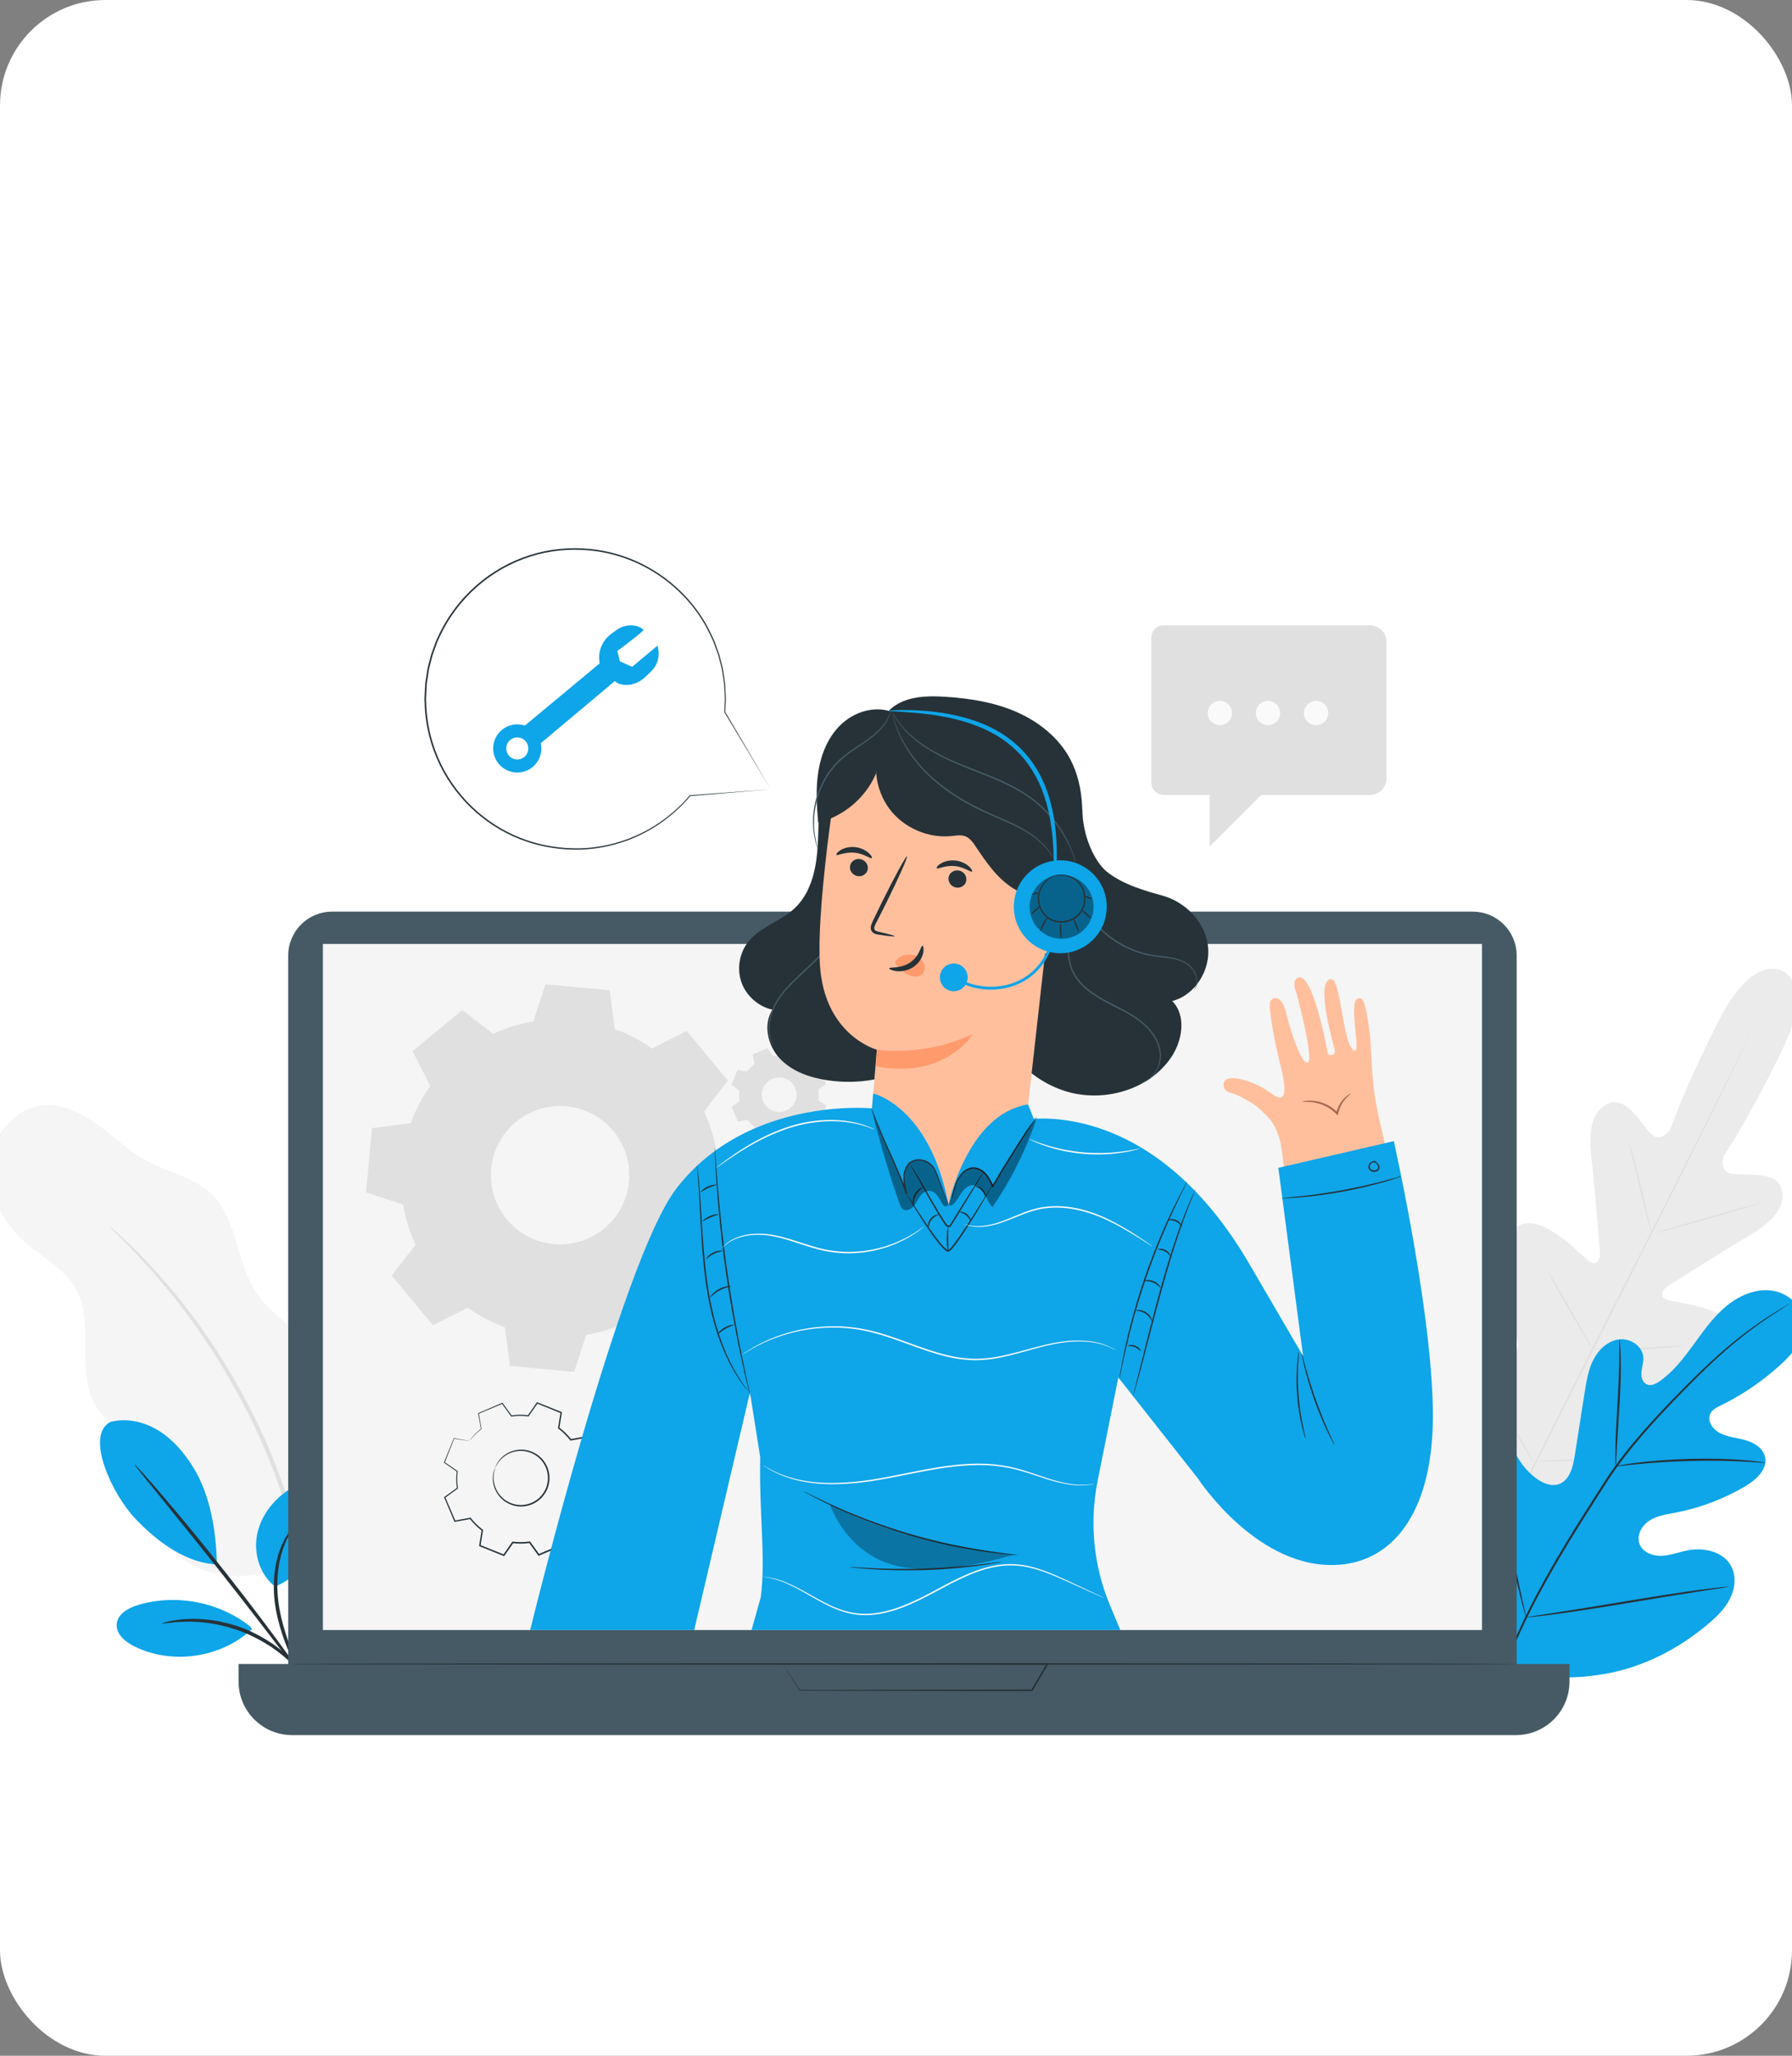 <svg width="340" height="390" viewBox="0 0 340 390" fill="none" xmlns="http://www.w3.org/2000/svg">
<rect x="0" y="0" width="340" height="390" fill="#808080" stroke="none"/>
<g clip-path="url(#clip0_27976_1551)">
<rect width="340" height="390" rx="20" fill="white"/>
<path d="M60.384 295.357C66.581 291.031 68.666 285.702 69.371 278.178C70.076 270.654 67.32 262.875 62.035 257.473C57.629 252.97 51.565 250.012 48.284 244.634C44.787 238.902 44.908 231.089 40.051 226.453C36.714 223.267 31.836 222.415 27.783 220.211C24.476 218.413 21.752 215.729 18.726 213.49C15.699 211.25 12.108 209.392 8.354 209.674C2.691 210.099 -1.716 215.66 -1.984 221.332C-2.253 227.004 0.913 232.429 5.242 236.105C8.382 238.77 12.248 240.811 14.306 244.379C18.17 251.081 14.133 260.393 18.281 266.922C21.311 271.69 28.179 273.973 29.133 279.541C29.483 281.589 28.904 283.677 28.92 285.754C28.969 292.251 35.043 297.486 41.438 298.638C47.832 299.791 54.358 297.787 60.384 295.357Z" fill="#F5F5F5"/>
<path d="M20.624 232.507C20.606 232.527 20.842 232.788 21.305 233.267C21.831 233.796 22.513 234.481 23.361 235.334C24.27 236.213 25.364 237.304 26.556 238.649C27.759 239.982 29.197 241.436 30.605 243.205C31.329 244.074 32.086 244.982 32.875 245.927C33.659 246.878 34.396 247.929 35.204 248.981C36.849 251.067 38.397 253.446 40.074 255.914C43.287 260.941 46.516 266.666 49.369 272.936C52.164 279.235 54.303 285.451 55.928 291.193C56.66 294.087 57.412 296.824 57.879 299.439C58.13 300.742 58.426 301.992 58.616 303.209C58.8 304.426 58.976 305.595 59.145 306.714C59.533 308.941 59.666 310.982 59.864 312.766C60.078 314.55 60.167 316.093 60.221 317.356C60.295 318.555 60.355 319.52 60.401 320.264C60.451 320.929 60.49 321.279 60.517 321.278C60.544 321.278 60.557 320.928 60.557 320.262C60.548 319.515 60.537 318.547 60.523 317.343C60.515 316.075 60.469 314.524 60.296 312.73C60.139 310.936 60.044 308.882 59.689 306.64C59.535 305.514 59.374 304.336 59.207 303.111C59.032 301.885 58.749 300.626 58.511 299.314C58.068 296.679 57.336 293.921 56.619 291.006C55.022 285.22 52.891 278.956 50.078 272.618C47.207 266.308 43.939 260.557 40.674 255.522C38.971 253.05 37.394 250.672 35.718 248.592C34.895 247.542 34.142 246.495 33.341 245.549C32.536 244.611 31.763 243.709 31.023 242.846C29.581 241.092 28.109 239.657 26.872 238.348C25.645 237.027 24.516 235.963 23.572 235.115C22.681 234.305 21.965 233.654 21.413 233.151C20.913 232.71 20.642 232.487 20.624 232.507Z" fill="#E0E0E0"/>
<path d="M338.19 184.218C338.19 184.218 332.741 180.614 326.098 193.649C319.455 206.683 316.938 214.2 316.938 214.2C316.938 214.2 315.182 216.931 313.306 215.146C311.43 213.361 308.861 208.297 305.672 209.209C302.366 210.154 301.276 213.845 301.907 219.268C302.537 224.691 303.483 236.624 303.565 237.703C303.645 238.763 303.038 240.324 301.565 239.313C300.092 238.302 291.619 228.865 287.383 233.154C283.147 237.443 287.385 252.262 287.817 253.892C288.25 255.521 287.931 256.216 287.157 256.619C286.383 257.022 283.834 253.582 281.315 250.998C278.795 248.413 275.42 245.857 273.183 248.536C270.946 251.215 270.23 262.335 280.813 280.397L286.264 288.445L296.013 287.904C316.805 285.475 325.251 278.206 326.042 274.808C326.834 271.408 322.761 270.253 319.18 269.799C315.599 269.344 311.318 269.38 311.174 268.52C311.029 267.66 311.393 266.986 312.954 266.351C314.514 265.715 328.899 260.174 329.771 254.209C330.643 248.244 318.008 247.163 316.313 246.596C314.619 246.03 315.5 244.605 316.394 244.031C317.304 243.446 327.4 237.015 332.109 234.252C336.819 231.49 339.109 228.398 337.873 225.188C336.68 222.093 331.09 223.091 328.535 222.669C325.981 222.247 327.103 219.2 327.103 219.2C327.103 219.2 331.588 212.664 337.994 199.511C344.399 186.358 338.075 184.154 338.075 184.154" fill="#EBEBEB"/>
<path d="M332.22 195.881C332.22 195.881 332.184 195.979 332.1 196.163C332.009 196.358 331.882 196.629 331.719 196.978C331.373 197.704 330.871 198.754 330.228 200.101C328.931 202.81 327.025 206.718 324.652 211.538C319.91 221.179 313.248 234.442 305.843 249.066C298.436 263.695 291.744 276.943 286.953 286.559C284.567 291.361 282.634 295.251 281.292 297.952C280.627 299.288 280.109 300.329 279.751 301.049C279.576 301.393 279.44 301.659 279.343 301.851C279.25 302.031 279.195 302.119 279.195 302.119C279.195 302.119 279.231 302.022 279.316 301.837C279.407 301.643 279.533 301.371 279.697 301.022C280.043 300.296 280.545 299.247 281.187 297.9C282.484 295.191 284.39 291.283 286.762 286.464C291.504 276.822 298.167 263.558 305.575 248.929C312.98 234.305 319.671 221.058 324.462 211.442C326.848 206.639 328.781 202.749 330.123 200.047C330.788 198.711 331.307 197.67 331.665 196.95C331.84 196.606 331.976 196.34 332.073 196.148C332.165 195.969 332.22 195.881 332.22 195.881Z" fill="#E0E0E0"/>
<path d="M308.981 216.438C309.001 216.432 309.087 216.667 309.226 217.097C309.367 217.526 309.552 218.153 309.774 218.93C310.214 220.484 310.767 222.646 311.335 225.043C311.886 227.408 312.385 229.547 312.766 231.183C312.942 231.92 313.091 232.541 313.211 233.04C313.317 233.479 313.368 233.724 313.348 233.73C313.328 233.736 313.24 233.501 313.097 233.072C312.958 232.642 312.772 232.015 312.559 231.236C312.134 229.677 311.609 227.509 311.042 225.112C310.474 222.752 309.96 220.617 309.568 218.984C309.388 218.248 309.235 217.627 309.113 217.128C309.009 216.69 308.961 216.444 308.981 216.438Z" fill="#E0E0E0"/>
<path d="M314.24 233.903C314.217 233.823 318.625 232.486 324.082 230.917C329.542 229.347 333.985 228.14 334.008 228.221C334.031 228.301 329.625 229.638 324.165 231.207C318.708 232.776 314.264 233.983 314.24 233.903Z" fill="#E0E0E0"/>
<path d="M301.854 255.852C301.855 255.831 302.11 255.82 302.571 255.819C303.094 255.82 303.747 255.823 304.522 255.825C306.168 255.829 308.443 255.824 310.951 255.727C313.461 255.635 315.73 255.472 317.372 255.342C318.144 255.282 318.795 255.23 319.316 255.189C319.776 255.155 320.031 255.147 320.033 255.167C320.036 255.188 319.785 255.236 319.329 255.306C318.873 255.375 318.211 255.464 317.392 255.555C315.753 255.74 313.48 255.936 310.963 256.028C308.447 256.126 306.166 256.097 304.518 256.039C303.693 256.006 303.027 255.973 302.567 255.936C302.107 255.901 301.853 255.872 301.854 255.852Z" fill="#E0E0E0"/>
<path d="M293.621 241.101C293.64 241.091 293.774 241.285 294.002 241.645C294.258 242.064 294.572 242.578 294.942 243.184C295.725 244.49 296.788 246.305 297.946 248.319C299.104 250.333 300.138 252.165 300.874 253.499C301.212 254.124 301.499 254.654 301.732 255.086C301.928 255.464 302.029 255.678 302.01 255.688C301.992 255.699 301.858 255.504 301.63 255.145C301.374 254.726 301.06 254.212 300.69 253.606C299.907 252.299 298.843 250.484 297.685 248.47C296.527 246.457 295.493 244.625 294.757 243.292C294.42 242.666 294.133 242.136 293.9 241.705C293.703 241.325 293.603 241.112 293.621 241.101Z" fill="#E0E0E0"/>
<path d="M280.225 259.089C280.242 259.078 280.412 259.329 280.704 259.79C281.02 260.303 281.428 260.964 281.917 261.758C282.93 263.427 284.311 265.742 285.819 268.308C287.328 270.876 288.68 273.208 289.646 274.905C290.102 275.718 290.482 276.396 290.776 276.921C291.037 277.401 291.173 277.671 291.154 277.682C291.137 277.692 290.967 277.442 290.675 276.981C290.359 276.468 289.951 275.807 289.462 275.013C288.45 273.344 287.068 271.029 285.559 268.461C284.05 265.895 282.699 263.562 281.733 261.866C281.277 261.053 280.897 260.375 280.603 259.85C280.342 259.37 280.206 259.099 280.225 259.089Z" fill="#E0E0E0"/>
<path d="M291.018 277.163C291.018 277.142 291.341 277.12 291.925 277.098C292.563 277.077 293.396 277.05 294.399 277.017C296.487 276.947 299.371 276.839 302.551 276.63C305.732 276.425 308.606 276.164 310.686 275.96C311.685 275.863 312.514 275.782 313.149 275.721C313.731 275.667 314.054 275.647 314.056 275.667C314.059 275.688 313.741 275.748 313.163 275.837C312.585 275.928 311.747 276.045 310.709 276.172C308.634 276.43 305.757 276.726 302.57 276.931C299.385 277.14 296.495 277.215 294.403 277.231C293.357 277.236 292.51 277.231 291.926 277.215C291.341 277.201 291.018 277.183 291.018 277.163Z" fill="#E0E0E0"/>
<path d="M220.747 118.635H259.965C261.672 118.635 263.056 120.019 263.056 121.726V147.713C263.056 149.42 261.672 150.804 259.965 150.804H239.312L229.496 160.621V150.804H220.747C219.482 150.804 218.455 149.778 218.455 148.512V120.927C218.455 119.661 219.482 118.635 220.747 118.635Z" fill="#E0E0E0"/>
<path d="M233.76 135.264C233.76 136.539 232.727 137.572 231.452 137.572C230.178 137.572 229.145 136.539 229.145 135.264C229.145 133.99 230.178 132.957 231.452 132.957C232.727 132.957 233.76 133.99 233.76 135.264Z" fill="#FAFAFA"/>
<path d="M242.887 135.264C242.887 136.539 241.854 137.572 240.579 137.572C239.305 137.572 238.271 136.539 238.271 135.264C238.271 133.99 239.305 132.957 240.579 132.957C241.854 132.957 242.887 133.99 242.887 135.264Z" fill="#FAFAFA"/>
<path d="M252.014 135.264C252.014 136.539 250.98 137.572 249.706 137.572C248.432 137.572 247.398 136.539 247.398 135.264C247.398 133.99 248.432 132.957 249.706 132.957C250.98 132.957 252.014 133.99 252.014 135.264Z" fill="#FAFAFA"/>
<path d="M284.479 314.834C274.667 305.294 274.495 290.526 277.037 277.69C277.461 275.547 277.595 273.238 278.927 271.514C280.261 269.791 282.863 268.889 284.644 270.111C286.121 271.125 286.515 273.1 287.159 274.785C288.016 277.027 289.515 279.011 291.426 280.434C292.681 281.37 294.308 282.082 295.784 281.556C297.81 280.833 298.447 278.301 298.783 276.156C299.409 272.158 300.036 268.16 300.661 264.163C300.997 262.018 301.347 259.829 302.345 257.904C303.343 255.979 305.123 254.33 307.255 254.09C309.387 253.852 311.715 255.438 311.805 257.606C311.842 258.508 311.516 259.385 311.43 260.284C311.345 261.183 311.599 262.234 312.403 262.62C313.218 263.011 314.174 262.543 314.917 262.02C317.481 260.217 319.436 257.674 321.29 255.131C323.145 252.588 324.969 249.972 327.36 247.939C329.751 245.906 332.832 244.489 335.929 244.815C339.026 245.142 341.987 247.569 342.272 250.708C342.557 253.855 340.295 256.633 337.979 258.766C334.542 261.93 330.653 264.59 326.473 266.636C325.72 267.005 324.903 267.403 324.516 268.155C323.817 269.508 324.939 271.147 326.274 271.847C327.784 272.639 329.545 272.756 331.183 273.225C332.822 273.694 334.511 274.726 334.886 276.408C335.407 278.741 333.201 280.738 331.154 281.948C327.054 284.371 322.545 286.078 317.886 286.972C316.216 287.292 314.475 287.527 313.024 288.428C311.572 289.328 310.491 291.129 311.013 292.763C311.535 294.4 313.427 295.204 315.129 295.166C316.829 295.129 318.453 294.474 320.123 294.136C323.249 293.505 327.019 294.328 328.491 297.18C329.458 299.055 329.187 301.402 328.235 303.294C327.284 305.186 325.732 306.696 324.124 308.06C318.502 312.828 311.733 316.301 304.516 317.557C297.297 318.813 290.863 318.423 284.479 314.834Z" fill="#0EA5E9"/>
<path d="M282.75 324.375C284.051 319.338 286.157 313.482 289.13 307.285C292.091 301.081 295.901 294.55 300.12 287.856C301.181 286.186 302.23 284.536 303.263 282.91C304.298 281.29 305.324 279.682 306.425 278.173C308.615 275.142 310.951 272.396 313.25 269.858C315.549 267.319 317.823 264.993 319.964 262.833C322.112 260.678 324.151 258.706 326.087 256.988C329.949 253.537 333.386 251.128 335.813 249.57C337.026 248.787 337.986 248.211 338.643 247.828C338.959 247.648 339.206 247.506 339.392 247.399C339.562 247.305 339.65 247.259 339.654 247.265C339.658 247.271 339.576 247.328 339.413 247.434C339.232 247.55 338.99 247.703 338.684 247.898C338.042 248.303 337.095 248.9 335.897 249.702C333.499 251.298 330.099 253.734 326.273 257.202C324.355 258.928 322.331 260.907 320.198 263.07C318.068 265.238 315.806 267.57 313.52 270.109C311.235 272.648 308.914 275.389 306.741 278.406C305.648 279.909 304.632 281.504 303.596 283.129C302.563 284.754 301.516 286.404 300.456 288.072C296.24 294.762 292.43 301.272 289.459 307.448C286.478 313.617 284.354 319.439 283.023 324.449" fill="#263238"/>
<path d="M306.54 278.175C306.513 278.175 306.493 277.838 306.48 277.227C306.464 276.616 306.469 275.733 306.493 274.641C306.537 272.458 306.703 269.446 306.896 266.125C307.09 262.803 307.212 259.796 307.223 257.619C307.232 256.53 307.23 255.649 307.221 255.04C307.216 254.43 307.226 254.092 307.253 254.09C307.281 254.088 307.323 254.423 307.377 255.032C307.434 255.64 307.479 256.523 307.505 257.615C307.567 259.8 307.49 262.821 307.295 266.146C307.095 269.422 306.914 272.386 306.776 274.65C306.72 275.674 306.673 276.536 306.636 277.229C306.6 277.838 306.568 278.176 306.54 278.175Z" fill="#263238"/>
<path d="M334.93 277.516C334.926 277.543 334.526 277.525 333.81 277.469C333.093 277.417 332.055 277.335 330.771 277.276C328.203 277.137 324.649 277.07 320.726 277.166C316.801 277.27 313.253 277.515 310.692 277.767C309.409 277.884 308.375 278.006 307.659 278.087C306.943 278.17 306.546 278.203 306.541 278.175C306.537 278.147 306.927 278.062 307.638 277.931C308.349 277.803 309.381 277.637 310.663 277.483C313.224 277.158 316.781 276.866 320.717 276.762C324.653 276.665 328.219 276.778 330.79 276.991C332.076 277.087 333.113 277.212 333.827 277.313C334.54 277.418 334.933 277.488 334.93 277.516Z" fill="#263238"/>
<path d="M289.551 306.834C289.538 306.837 289.492 306.711 289.416 306.467C289.333 306.177 289.231 305.822 289.108 305.393C288.844 304.46 288.497 303.099 288.091 301.413C287.276 298.041 286.298 293.346 285.287 288.152C284.276 282.956 283.342 278.258 282.599 274.874C282.233 273.228 281.931 271.874 281.707 270.867C281.612 270.431 281.535 270.071 281.471 269.776C281.421 269.525 281.401 269.392 281.415 269.388C281.428 269.385 281.473 269.511 281.549 269.755C281.632 270.045 281.735 270.399 281.858 270.828C282.122 271.761 282.469 273.122 282.875 274.808C283.689 278.181 284.668 282.875 285.679 288.072C286.689 293.267 287.623 297.963 288.367 301.348C288.734 302.994 289.034 304.348 289.259 305.354C289.354 305.79 289.431 306.151 289.495 306.446C289.544 306.697 289.564 306.83 289.551 306.834Z" fill="#263238"/>
<path d="M328.083 301.001C328.084 301.014 327.951 301.045 327.695 301.092C327.394 301.141 327.023 301.201 326.574 301.274C325.54 301.433 324.144 301.646 322.446 301.906C318.961 302.44 314.156 303.232 308.849 304.116C303.539 305 298.722 305.749 295.225 306.211C293.476 306.442 292.06 306.615 291.079 306.715C290.625 306.758 290.252 306.794 289.948 306.823C289.69 306.843 289.553 306.847 289.551 306.833C289.55 306.819 289.683 306.788 289.939 306.742C290.24 306.693 290.61 306.632 291.06 306.559C292.094 306.401 293.489 306.188 295.187 305.928C298.672 305.394 303.477 304.601 308.786 303.717C314.094 302.833 318.911 302.084 322.408 301.622C324.156 301.39 325.573 301.218 326.555 301.118C327.008 301.075 327.382 301.039 327.685 301.01C327.945 300.99 328.081 300.986 328.083 301.001Z" fill="#263238"/>
<path d="M20.906 269.772C23.996 268.943 27.374 269.725 30.094 271.408C32.815 273.09 34.937 275.604 36.632 278.317C39.913 283.566 41.038 290.601 41.15 296.789C34.283 296.472 28.445 291.04 25.657 288.098C21.25 283.449 16.107 272.37 20.906 269.772Z" fill="#0EA5E9"/>
<path d="M52.177 300.991C49.366 298.785 48.126 294.9 48.736 291.379C49.346 287.858 51.639 284.751 54.599 282.748C55.967 281.821 57.66 281.09 59.242 281.565C60.722 282.01 61.745 283.457 62.037 284.974C62.328 286.491 61.995 288.062 61.481 289.52C59.719 294.516 57.097 299.027 52.177 300.991Z" fill="#0EA5E9"/>
<path d="M58.417 320.578C58.375 320.598 58.132 320.203 57.734 319.471C57.336 318.737 56.779 317.666 56.133 316.32C54.859 313.632 53.143 309.811 52.328 305.27C51.515 300.722 52.108 296.438 53.252 293.642C53.81 292.238 54.432 291.176 54.931 290.5C55.427 289.819 55.755 289.488 55.786 289.513C55.904 289.59 54.68 291.025 53.712 293.812C52.718 296.572 52.221 300.719 53.011 305.15C53.806 309.584 55.423 313.389 56.579 316.118C57.76 318.846 58.511 320.533 58.417 320.578Z" fill="#263238"/>
<path d="M25.567 277.863C25.603 277.832 26.131 278.383 27.055 279.408C27.98 280.43 29.294 281.932 30.898 283.806C34.106 287.551 38.452 292.798 43.109 298.709C47.765 304.624 51.848 310.08 54.737 314.077C56.182 316.075 57.334 317.703 58.111 318.843C58.89 319.981 59.302 320.624 59.263 320.652C59.224 320.68 58.739 320.091 57.894 319.002C56.981 317.812 55.786 316.251 54.343 314.369C51.356 310.45 47.215 305.047 42.564 299.138C37.912 293.234 33.63 287.943 30.521 284.12C29.029 282.276 27.793 280.748 26.849 279.582C25.989 278.505 25.53 277.894 25.567 277.863Z" fill="#263238"/>
<path d="M47.54 308.623C41.659 303.915 33.421 302.317 26.206 304.485C24.369 305.038 22.333 306.159 22.148 308.068C21.962 309.981 23.757 311.477 25.478 312.332C32.64 315.888 41.942 314.533 47.791 309.08" fill="#0EA5E9"/>
<path d="M30.77 307.981C30.759 307.934 31.183 307.809 31.963 307.623C32.352 307.523 32.832 307.419 33.4 307.358C33.965 307.288 34.608 307.172 35.328 307.162C36.764 307.058 38.484 307.127 40.373 307.382C42.254 307.677 44.299 308.181 46.352 308.978C48.395 309.801 50.231 310.833 51.806 311.905C53.358 313.011 54.66 314.138 55.636 315.196C56.154 315.695 56.544 316.221 56.909 316.658C57.28 317.091 57.559 317.495 57.775 317.835C58.217 318.505 58.44 318.886 58.4 318.912C58.29 318.991 57.31 317.513 55.288 315.542C54.286 314.548 52.98 313.485 51.445 312.433C49.888 311.415 48.089 310.427 46.096 309.623C44.093 308.846 42.106 308.337 40.273 308.014C38.435 307.731 36.755 307.612 35.345 307.652C32.523 307.705 30.797 308.114 30.77 307.981Z" fill="#263238"/>
<path d="M124.734 122.496L119.943 126.5L117.612 125.462L117.131 123.488C117.131 123.488 122.281 119.689 122.087 119.488C121.616 118.999 120.965 118.768 120.318 118.675C119.089 118.499 117.844 118.867 116.847 119.608L115.941 120.281C114.263 121.528 113.397 123.61 113.754 125.67C113.774 125.784 113.788 125.847 113.788 125.847L99.582 137.651C97.377 136.917 94.932 137.962 93.967 140.13C92.94 142.437 93.977 145.139 96.283 146.166C98.59 147.194 101.292 146.156 102.319 143.85C102.734 142.919 102.807 141.925 102.601 141.001L116.649 129.208C117.191 129.728 117.933 129.917 118.668 129.942C120.091 129.992 121.461 129.393 122.479 128.398L123.664 127.238C125.705 125.138 124.734 122.496 124.734 122.496ZM97.292 143.904C96.235 143.433 95.76 142.195 96.231 141.138C96.701 140.081 97.94 139.606 98.996 140.077C100.053 140.547 100.528 141.786 100.058 142.843C99.588 143.899 98.349 144.375 97.292 143.904Z" fill="#0EA5E9"/>
<path d="M146.245 149.744C145.656 149.793 140.6 150.217 130.943 151.026L130.999 150.997C128.263 154.249 124.18 157.601 118.708 159.556C115.982 160.515 112.943 161.138 109.723 161.193C106.509 161.214 103.123 160.773 99.805 159.625C96.489 158.489 93.253 156.673 90.414 154.203C87.573 151.739 85.132 148.623 83.401 145.036C81.664 141.455 80.653 137.405 80.561 133.238C80.514 132.718 80.546 132.197 80.576 131.674C80.603 131.151 80.629 130.627 80.656 130.102C80.657 129.574 80.788 129.058 80.852 128.534C80.932 128.011 81.012 127.488 81.092 126.963C81.2 126.444 81.35 125.932 81.477 125.415C81.62 124.902 81.72 124.374 81.899 123.87C82.083 123.367 82.268 122.863 82.452 122.358L82.73 121.6C82.821 121.347 82.957 121.112 83.068 120.866C84.79 117.069 87.317 113.719 90.348 111.066C93.377 108.408 96.907 106.448 100.593 105.294C104.279 104.131 108.109 103.784 111.75 104.125C115.396 104.459 118.856 105.493 121.914 107.031C128.043 110.121 132.542 115.104 134.93 120.303C135.242 120.948 135.561 121.58 135.774 122.246C136.009 122.902 136.255 123.545 136.472 124.186C136.785 125.502 137.199 126.756 137.33 128.025C137.416 128.654 137.537 129.268 137.59 129.879C137.619 130.492 137.649 131.094 137.678 131.685C137.692 131.98 137.706 132.272 137.72 132.563C137.715 132.852 137.695 133.14 137.683 133.424C137.656 133.992 137.629 134.548 137.603 135.094L137.591 135.043C143.012 144.252 145.926 149.203 146.245 149.744C145.921 149.207 142.957 144.285 137.443 135.131L137.43 135.109L137.431 135.08C137.455 134.537 137.479 133.984 137.504 133.419C137.514 133.137 137.534 132.851 137.537 132.563C137.522 132.275 137.507 131.985 137.491 131.691C137.46 131.104 137.429 130.506 137.397 129.897C137.342 129.291 137.22 128.681 137.132 128.056C136.999 126.797 136.582 125.553 136.268 124.248C136.05 123.613 135.804 122.976 135.569 122.326C135.356 121.665 135.037 121.039 134.725 120.4C132.343 115.248 127.87 110.32 121.794 107.269C118.761 105.75 115.333 104.732 111.723 104.405C108.117 104.072 104.326 104.419 100.679 105.573C97.032 106.719 93.539 108.66 90.543 111.292C87.546 113.918 85.045 117.233 83.342 120.99C83.232 121.233 83.097 121.465 83.007 121.716L82.733 122.466C82.55 122.965 82.368 123.464 82.186 123.962C82.008 124.46 81.91 124.982 81.768 125.49C81.642 126.002 81.494 126.508 81.386 127.022C81.307 127.541 81.228 128.059 81.149 128.576C81.086 129.095 80.955 129.605 80.955 130.128C80.928 130.647 80.902 131.166 80.876 131.684C80.846 132.201 80.813 132.717 80.86 133.232C80.949 137.356 81.947 141.364 83.663 144.909C85.374 148.461 87.787 151.549 90.597 153.992C93.406 156.442 96.608 158.245 99.891 159.376C103.177 160.519 106.531 160.963 109.718 160.95C112.911 160.903 115.928 160.294 118.635 159.349C124.07 157.426 128.139 154.113 130.875 150.893L130.897 150.867L130.931 150.864C140.595 150.158 145.656 149.787 146.245 149.744Z" fill="#263238"/>
<path d="M279.44 327.083H63.005C58.409 327.083 54.684 323.358 54.684 318.762V181.272C54.684 176.677 58.409 172.951 63.005 172.951H279.44C284.036 172.951 287.761 176.677 287.761 181.272V318.762C287.761 323.358 284.036 327.083 279.44 327.083Z" fill="#455A64"/>
<path d="M287.617 329.17H55.428C49.814 329.17 45.262 324.618 45.262 319.003V315.683H297.784V319.003C297.784 324.618 293.232 329.17 287.617 329.17Z" fill="#455A64"/>
<path d="M281.179 179.075H61.266V309.237H281.179V179.075Z" fill="#F5F5F5"/>
<path d="M148.57 315.683C148.566 315.681 148.648 315.678 148.813 315.676C148.993 315.674 149.238 315.671 149.552 315.668C150.222 315.664 151.187 315.659 152.424 315.652C154.948 315.642 158.581 315.627 163.08 315.608C172.149 315.589 184.703 315.562 198.707 315.532L198.97 315.531L198.838 315.759C198.389 316.527 197.908 317.351 197.424 318.181C196.916 319.051 196.412 319.915 195.928 320.743L195.884 320.817H195.798C176.421 320.781 159.873 320.75 151.705 320.735H151.667L151.647 320.703C150.642 319.069 149.869 317.81 149.338 316.947C149.087 316.537 148.895 316.221 148.758 315.996C148.628 315.786 148.57 315.683 148.57 315.683C148.57 315.683 148.649 315.797 148.789 316.013C148.935 316.238 149.14 316.555 149.406 316.967C149.947 317.809 150.737 319.037 151.762 320.631L151.704 320.599C159.872 320.584 176.421 320.553 195.797 320.517L195.667 320.592C196.15 319.764 196.655 318.9 197.163 318.03C197.647 317.2 198.129 316.375 198.577 315.607L198.707 315.834C184.761 315.804 172.258 315.777 163.225 315.757C158.706 315.739 155.056 315.724 152.52 315.714C151.264 315.707 150.284 315.701 149.604 315.697C149.278 315.695 149.025 315.692 148.84 315.69C148.666 315.688 148.57 315.683 148.57 315.683Z" fill="#263238"/>
<path fill-rule="evenodd" clip-rule="evenodd" d="M141.738 203.288C142.143 202.746 142.615 202.269 143.136 201.862L142.803 200.041L145.621 198.839L146.705 200.339C147.359 200.244 148.031 200.234 148.702 200.317L149.755 198.795L152.596 199.937L152.303 201.764C152.845 202.169 153.323 202.64 153.729 203.161L155.55 202.828L156.753 205.646L155.253 206.731C155.347 207.385 155.357 208.056 155.274 208.727L156.797 209.78L155.655 212.622L153.828 212.328C153.423 212.87 152.952 213.348 152.43 213.754L152.763 215.575L149.945 216.777L148.861 215.277C148.206 215.372 147.535 215.382 146.864 215.299L145.812 216.821L142.97 215.679L143.264 213.853C142.722 213.448 142.243 212.976 141.837 212.455L140.016 212.787L138.814 209.97L140.314 208.885C140.219 208.23 140.209 207.559 140.292 206.888L138.77 205.836L139.912 202.994L141.738 203.288ZM144.787 206.454C144.11 208.138 144.926 210.052 146.61 210.728C148.294 211.404 150.207 210.588 150.884 208.904C151.561 207.22 150.744 205.306 149.06 204.63C147.376 203.954 145.463 204.77 144.787 206.454Z" fill="#E0E0E0"/>
<path fill-rule="evenodd" clip-rule="evenodd" d="M130.32 262.363C131.493 260.792 132.859 259.408 134.369 258.23L133.405 252.952L141.568 249.469L144.712 253.815C146.607 253.54 148.552 253.512 150.497 253.752L153.547 249.341L161.782 252.65L160.931 257.944C162.502 259.117 163.887 260.483 165.065 261.993L170.342 261.03L173.825 269.193L169.479 272.337C169.754 274.232 169.782 276.177 169.542 278.122L173.953 281.171L170.645 289.407L165.35 288.556C164.178 290.127 162.811 291.512 161.301 292.69L162.265 297.967L154.102 301.451L150.958 297.104C149.062 297.379 147.118 297.406 145.172 297.167L142.123 301.579L133.888 298.269L134.738 292.976C133.167 291.803 131.783 290.437 130.605 288.926L125.328 289.89L121.844 281.727L126.191 278.583C125.916 276.688 125.889 274.744 126.128 272.798L121.717 269.749L125.026 261.513L130.32 262.363ZM139.151 271.535C137.191 276.415 139.557 281.959 144.436 283.919C149.315 285.88 154.859 283.513 156.82 278.634C158.78 273.755 156.414 268.21 151.535 266.25C146.656 264.29 141.111 266.656 139.151 271.535Z" fill="#F5F5F5"/>
<path d="M93.955 278.432C93.955 278.432 94.064 277.969 94.54 277.266C95.008 276.578 95.936 275.647 97.419 275.22C98.15 275.014 99.009 274.932 99.895 275.11C100.773 275.291 101.692 275.683 102.445 276.371C102.83 276.703 103.168 277.107 103.446 277.56C103.73 278.009 103.95 278.514 104.083 279.051C104.374 280.121 104.3 281.321 103.871 282.415C103.424 283.502 102.647 284.42 101.697 284.992C101.229 285.288 100.721 285.501 100.205 285.628C99.69 285.763 99.167 285.822 98.659 285.795C97.639 285.77 96.704 285.417 95.944 284.94C95.181 284.456 94.619 283.802 94.233 283.147C93.458 281.813 93.433 280.499 93.571 279.679C93.714 278.842 93.955 278.432 93.955 278.432C93.991 278.444 93.791 278.872 93.687 279.695C93.586 280.502 93.648 281.77 94.416 283.038C94.798 283.66 95.346 284.276 96.079 284.729C96.809 285.174 97.701 285.501 98.668 285.517C99.149 285.538 99.645 285.479 100.131 285.349C100.619 285.225 101.099 285.022 101.54 284.74C102.437 284.196 103.167 283.329 103.59 282.303C103.994 281.269 104.067 280.138 103.796 279.125C103.672 278.617 103.466 278.138 103.199 277.711C102.938 277.281 102.621 276.895 102.259 276.578C101.55 275.92 100.679 275.539 99.845 275.355C99.003 275.174 98.181 275.241 97.475 275.425C96.044 275.809 95.121 276.682 94.635 277.334C94.141 278 93.989 278.448 93.955 278.432Z" fill="#263238"/>
<path d="M89.07 273.357C89.071 273.361 89.009 273.355 88.886 273.339C88.749 273.32 88.566 273.294 88.329 273.261C87.82 273.185 87.086 273.076 86.133 272.935L86.185 272.905C85.723 274.074 85.116 275.612 84.381 277.471L84.354 277.38C85.095 277.888 85.919 278.453 86.801 279.057L86.845 279.087L86.838 279.141C86.72 280.132 86.719 281.205 86.883 282.316L86.892 282.376L86.844 282.411C86.096 282.956 85.286 283.545 84.444 284.158L84.48 284.028C85.09 285.449 85.738 286.957 86.417 288.54L86.287 288.47C87.19 288.303 88.185 288.12 89.205 287.931L89.279 287.917L89.326 287.977C89.933 288.754 90.703 289.529 91.592 290.19L91.655 290.237L91.642 290.315C91.498 291.223 91.339 292.224 91.176 293.244L91.094 293.098C92.525 293.671 94.069 294.289 95.652 294.923L95.484 294.973C96.008 294.213 96.585 293.377 97.168 292.531L97.218 292.46L97.304 292.471C98.288 292.592 99.38 292.593 100.466 292.434L100.553 292.42L100.605 292.492C101.15 293.245 101.745 294.067 102.346 294.896L102.168 294.847C103.598 294.236 105.13 293.582 106.684 292.918L106.596 293.083C106.427 292.161 106.245 291.166 106.062 290.163L106.045 290.074L106.117 290.018C106.91 289.401 107.679 288.632 108.327 287.762L108.329 287.76L108.385 287.687L108.474 287.701C109.457 287.859 110.434 288.016 111.402 288.172L111.238 288.264C111.858 286.725 112.468 285.206 113.07 283.709L113.124 283.887C112.302 283.319 111.489 282.756 110.684 282.199L110.61 282.149L110.621 282.059C110.753 280.998 110.738 279.932 110.588 278.898L110.576 278.81L110.648 278.758C111.461 278.17 112.263 277.592 113.054 277.021L113.006 277.194C112.35 275.651 111.709 274.145 111.083 272.676L111.236 272.758C110.245 272.937 109.272 273.114 108.315 273.288L108.234 273.302L108.184 273.238C107.52 272.384 106.754 271.64 105.926 271.019L105.863 270.972L105.875 270.894C106.039 269.891 106.196 268.917 106.35 267.967L106.428 268.103C104.826 267.456 103.314 266.845 101.875 266.263L102.014 266.222C101.418 267.078 100.86 267.882 100.321 268.658L100.283 268.712L100.219 268.704C99.095 268.564 98.036 268.59 97.046 268.73L96.986 268.738L96.951 268.69C96.322 267.814 95.755 267.025 95.219 266.279L95.327 266.309C93.574 267.048 92.081 267.677 90.802 268.216L90.842 268.142C91.048 269.31 91.216 270.268 91.356 271.065L91.361 271.094L91.338 271.112C90.485 271.772 89.935 272.361 89.583 272.756C89.418 272.952 89.291 273.101 89.198 273.211C89.113 273.313 89.071 273.361 89.07 273.357C89.069 273.353 89.106 273.297 89.179 273.192C89.258 273.086 89.376 272.926 89.547 272.721C89.888 272.313 90.429 271.709 91.28 271.032L91.262 271.079C91.111 270.283 90.931 269.327 90.71 268.163L90.7 268.11L90.75 268.088C92.024 267.538 93.511 266.896 95.258 266.142L95.323 266.114L95.365 266.171C95.906 266.913 96.477 267.698 97.112 268.57L97.018 268.53C98.024 268.381 99.101 268.348 100.246 268.485L100.144 268.531C100.679 267.753 101.234 266.946 101.825 266.087L101.877 266.011L101.963 266.045C103.405 266.621 104.919 267.226 106.523 267.867L106.616 267.904L106.6 268.003C106.449 268.954 106.294 269.928 106.135 270.932L106.084 270.807C106.933 271.439 107.717 272.198 108.399 273.069L108.268 273.02C109.224 272.844 110.197 272.665 111.186 272.483L111.296 272.463L111.34 272.566C111.968 274.034 112.612 275.539 113.271 277.079L113.317 277.185L113.223 277.253C112.433 277.825 111.633 278.405 110.82 278.994L110.879 278.854C111.034 279.913 111.051 281.006 110.916 282.094L110.853 281.954C111.659 282.51 112.473 283.072 113.294 283.639L113.393 283.707L113.348 283.818C112.747 285.315 112.137 286.835 111.519 288.375L111.474 288.487L111.355 288.468C110.387 288.313 109.409 288.156 108.426 287.998L108.571 287.939L108.57 287.941C107.905 288.834 107.116 289.621 106.303 290.254L106.358 290.109C106.541 291.111 106.723 292.106 106.891 293.028L106.913 293.146L106.802 293.193C105.249 293.855 103.715 294.509 102.286 295.118L102.177 295.165L102.107 295.069C101.508 294.239 100.914 293.416 100.37 292.663L100.509 292.721C99.397 292.884 98.277 292.881 97.27 292.755L97.406 292.694C96.82 293.539 96.243 294.373 95.716 295.133L95.653 295.226L95.549 295.184C93.967 294.546 92.425 293.924 90.995 293.348L90.895 293.307L90.912 293.201C91.077 292.182 91.24 291.181 91.386 290.273L91.437 290.398C90.53 289.72 89.746 288.926 89.13 288.13L89.251 288.176C88.23 288.361 87.234 288.54 86.33 288.703L86.236 288.721L86.199 288.633C85.527 287.047 84.886 285.537 84.283 284.113L84.249 284.034L84.319 283.983C85.164 283.376 85.978 282.791 86.728 282.251L86.688 282.345C86.528 281.215 86.536 280.124 86.664 279.119L86.701 279.203C85.825 278.592 85.005 278.021 84.268 277.507L84.217 277.471L84.24 277.415C84.996 275.563 85.621 274.033 86.097 272.869L86.112 272.834L86.15 272.84C87.09 273.002 87.815 273.127 88.319 273.214C88.557 273.257 88.741 273.291 88.878 273.316C89.003 273.339 89.068 273.353 89.07 273.357Z" fill="#263238"/>
<path fill-rule="evenodd" clip-rule="evenodd" d="M77.915 213.076C78.848 210.539 80.108 208.172 81.641 206.021L78.293 199.425L87.712 191.612L93.576 196.121C95.972 195.012 98.532 194.211 101.198 193.762L103.493 186.734L115.679 187.869L116.636 195.201C119.174 196.133 121.541 197.395 123.691 198.928L130.287 195.58L138.1 205L133.591 210.864C134.7 213.261 135.502 215.819 135.949 218.485L142.979 220.781L141.843 232.966L134.512 233.924C133.579 236.461 132.318 238.828 130.785 240.978L134.133 247.574L124.714 255.388L118.85 250.878C116.453 251.987 113.894 252.789 111.228 253.236L108.933 260.266L96.747 259.13L95.79 251.799C93.252 250.866 90.885 249.606 88.734 248.072L82.138 251.42L74.325 242.001L78.835 236.137C77.726 233.74 76.924 231.182 76.477 228.516L69.448 226.22L70.583 214.035L77.915 213.076ZM93.193 221.728C92.52 228.948 97.827 235.345 105.047 236.018C112.266 236.691 118.664 231.384 119.336 224.165C120.009 216.945 114.702 210.547 107.483 209.874C100.264 209.201 93.865 214.509 93.193 221.728Z" fill="#E0E0E0"/>
<path d="M287.761 315.683C287.761 315.761 235.58 315.825 171.228 315.825C106.853 315.825 54.684 315.761 54.684 315.683C54.684 315.605 106.853 315.542 171.228 315.542C235.581 315.542 287.761 315.605 287.761 315.683Z" fill="#263238"/>
<path d="M162.398 140.562C158.804 142.139 156.712 146.013 155.928 149.859C155.144 153.705 155.401 157.679 155.061 161.59C154.721 165.501 153.648 169.588 150.794 172.282C148.135 174.794 144.217 175.816 141.951 178.688C140.269 180.819 139.775 183.831 140.689 186.388C141.602 188.946 143.892 190.963 146.544 191.547C144.752 194.385 145.649 198.348 147.942 200.8C150.235 203.253 153.604 204.421 156.923 204.926C162.761 205.815 168.986 204.833 173.918 201.584C178.849 198.335 182.3 192.692 182.288 186.787" fill="#263238"/>
<path d="M146.83 198.587C146.83 198.587 146.507 198.184 146.197 197.314C145.89 196.452 145.674 195.088 145.968 193.458C146.116 192.648 146.382 191.778 146.792 190.898C147.212 190.023 147.769 189.146 148.442 188.292C149.781 186.573 151.577 184.993 153.384 183.292C155.19 181.584 156.844 179.884 158.188 178.206C159.549 176.542 160.567 174.884 161.262 173.418C161.954 171.95 162.323 170.68 162.51 169.791C162.617 169.349 162.648 168.996 162.698 168.761C162.741 168.525 162.768 168.401 162.777 168.402C162.787 168.403 162.779 168.529 162.756 168.768C162.724 169.006 162.71 169.364 162.619 169.813C162.463 170.715 162.12 172.007 161.444 173.503C160.765 174.995 159.753 176.684 158.393 178.37C157.048 180.07 155.391 181.785 153.579 183.498C151.765 185.205 149.978 186.769 148.647 188.454C147.98 189.291 147.424 190.149 147.005 191C146.595 191.855 146.322 192.704 146.165 193.495C145.852 195.086 146.032 196.422 146.303 197.28C146.574 198.145 146.861 198.571 146.83 198.587Z" fill="#455A64"/>
<path d="M205.361 153.465C205.361 158.744 207.796 163.582 209.986 165.361C213.085 167.878 217.631 169.094 220.627 169.932C224.991 171.151 228.648 174.972 229.193 179.469C229.739 183.967 226.797 188.777 222.41 189.908C225.168 192.724 224.347 197.566 222.077 200.788C217.775 206.895 209.188 209.242 202.068 206.984C194.948 204.726 189.491 198.415 187.365 191.255" fill="#263238"/>
<path d="M216.217 205.459C216.197 205.411 216.916 205.411 217.895 204.72C218.373 204.374 218.894 203.847 219.301 203.11C219.715 202.382 220.023 201.447 220.053 200.392C220.079 199.341 219.765 198.187 219.17 197.099C218.572 196.009 217.684 194.986 216.605 194.091C214.443 192.268 211.501 191.129 208.657 189.494C207.239 188.663 205.925 187.698 204.881 186.53C204.359 185.949 203.909 185.319 203.562 184.648C203.213 183.98 202.975 183.272 202.823 182.571C202.518 181.163 202.548 179.789 202.639 178.53C202.734 177.268 202.895 176.104 203.006 175.04C203.24 172.916 203.213 171.173 202.927 170.011C202.85 169.727 202.78 169.472 202.719 169.247C202.654 169.027 202.566 168.853 202.513 168.705C202.397 168.412 202.339 168.256 202.349 168.251C202.357 168.247 202.431 168.394 202.565 168.682C202.627 168.827 202.724 169 202.799 169.219C202.868 169.446 202.947 169.701 203.034 169.985C203.358 171.154 203.415 172.924 203.205 175.06C203.107 176.129 202.958 177.294 202.873 178.546C202.793 179.796 202.775 181.147 203.078 182.514C203.371 183.879 204.051 185.223 205.089 186.344C206.107 187.479 207.399 188.427 208.8 189.248C211.613 190.868 214.574 192.02 216.773 193.89C217.868 194.808 218.771 195.859 219.377 196.986C219.98 198.111 220.293 199.302 220.254 200.397C220.21 201.49 219.878 202.447 219.439 203.187C219.008 203.937 218.46 204.469 217.959 204.809C217.46 205.162 216.997 205.291 216.696 205.385C216.382 205.444 216.218 205.468 216.217 205.459Z" fill="#455A64"/>
<path d="M226.5 187.845C226.448 187.826 226.959 187.41 227.033 186.378C227.058 185.875 226.957 185.241 226.625 184.598C226.302 183.96 225.777 183.284 225.007 182.81C224.232 182.337 223.26 182.039 222.2 181.863C221.137 181.678 219.977 181.611 218.76 181.422C216.329 181.046 213.732 180.086 211.371 178.5C209.016 176.904 207.154 174.85 205.912 172.725C204.658 170.601 203.996 168.449 203.67 166.624C203.344 164.793 203.36 163.278 203.436 162.246C203.476 161.729 203.524 161.33 203.574 161.061C203.616 160.792 203.643 160.652 203.653 160.653C203.687 160.657 203.588 161.222 203.547 162.252C203.504 163.279 203.519 164.781 203.867 166.588C204.214 168.388 204.888 170.506 206.137 172.592C207.373 174.678 209.21 176.693 211.53 178.265C213.854 179.827 216.408 180.78 218.801 181.165C219.998 181.358 221.162 181.434 222.24 181.631C223.316 181.821 224.313 182.136 225.112 182.641C225.915 183.151 226.445 183.86 226.768 184.529C227.097 185.201 227.186 185.863 227.144 186.386C227.098 186.914 226.911 187.29 226.767 187.523C226.691 187.637 226.618 187.714 226.575 187.769C226.529 187.823 226.504 187.848 226.5 187.845Z" fill="#455A64"/>
<path d="M164.961 215.347C165.712 207.459 166.36 199.141 166.36 199.141C166.36 199.141 156.367 196.455 155.566 182.993C154.803 170.155 159.758 141.17 159.758 141.17C174.966 136.646 191.898 142.32 201.172 155.049L194.009 219.016C193.178 226.442 186.13 231.641 178.186 230.69C170.162 229.729 164.244 222.862 164.961 215.347Z" fill="#FFBF9D"/>
<path d="M161.274 164.339C161.154 165.233 161.813 166.073 162.744 166.215C163.674 166.358 164.527 165.75 164.647 164.855C164.767 163.961 164.109 163.121 163.178 162.978C162.247 162.835 161.394 163.445 161.274 164.339Z" fill="#263238"/>
<path d="M158.706 162.165C158.895 162.407 160.276 161.581 162.105 161.766C163.934 161.924 165.184 162.998 165.405 162.793C165.512 162.703 165.337 162.282 164.794 161.799C164.261 161.319 163.32 160.81 162.18 160.702C161.039 160.597 160.04 160.922 159.447 161.297C158.842 161.673 158.612 162.055 158.706 162.165Z" fill="#263238"/>
<path d="M179.969 166.505C179.849 167.399 180.508 168.239 181.44 168.381C182.369 168.524 183.222 167.916 183.342 167.021C183.462 166.127 182.804 165.286 181.874 165.144C180.942 165.001 180.089 165.61 179.969 166.505Z" fill="#263238"/>
<path d="M177.727 164.707C177.916 164.949 179.299 164.124 181.126 164.308C182.955 164.467 184.205 165.54 184.426 165.335C184.533 165.246 184.36 164.825 183.815 164.342C183.282 163.861 182.341 163.353 181.201 163.245C180.061 163.14 179.061 163.465 178.468 163.84C177.865 164.216 177.634 164.598 177.727 164.707Z" fill="#263238"/>
<path d="M169.753 177.619C169.772 177.516 168.654 177.208 166.834 176.791C166.372 176.697 165.939 176.56 165.892 176.234C165.815 175.886 166.06 175.401 166.34 174.88C166.89 173.793 167.466 172.654 168.071 171.46C170.487 166.584 172.286 162.557 172.089 162.462C171.892 162.366 169.773 166.24 167.356 171.115C166.772 172.318 166.213 173.465 165.681 174.563C165.452 175.077 165.089 175.649 165.258 176.372C165.35 176.734 165.668 177.021 165.959 177.131C166.249 177.251 166.512 177.282 166.742 177.319C168.586 177.601 169.736 177.723 169.753 177.619Z" fill="#263238"/>
<path d="M166.36 199.141C166.36 199.141 175.22 200.593 184.577 196.153C184.577 196.153 179.374 204.834 166.23 202.288L166.36 199.141Z" fill="#FF9A6C"/>
<path d="M170.093 182.104C170.837 181.298 172.036 180.935 173.169 181.17C173.954 181.334 174.719 181.795 175.137 182.489C175.556 183.183 175.567 184.111 175.068 184.684C174.506 185.33 173.459 185.388 172.61 185.054C171.761 184.72 171.066 184.072 170.409 183.429C170.228 183.251 170.042 183.066 169.94 182.836C169.838 182.607 169.84 182.32 170.009 182.155" fill="#FF9A6C"/>
<path d="M175.011 179.415C174.715 179.369 174.516 181.354 172.678 182.595C170.843 183.842 168.748 183.411 168.705 183.687C168.665 183.809 169.139 184.119 170.03 184.231C170.903 184.348 172.211 184.192 173.335 183.432C174.457 182.67 175.016 181.561 175.164 180.753C175.321 179.93 175.148 179.417 175.011 179.415Z" fill="#263238"/>
<path d="M194.865 169.189C196.309 169.054 197.804 169.241 199.104 169.882C200.405 170.523 201.495 171.646 201.948 173.023C202.403 174.405 202.192 175.95 201.568 177.264C200.944 178.577 199.933 179.676 198.803 180.59C197.991 181.247 197.084 181.831 196.061 182.045C195.039 182.258 193.881 182.046 193.154 181.296" fill="#FFBF9D"/>
<path d="M194.803 177.859C194.636 177.895 195.168 178.813 196.498 178.592C197.138 178.489 197.801 178.001 198.238 177.352C198.677 176.692 198.993 175.953 199.174 175.069C199.351 174.193 199.242 173.233 198.821 172.515C198.423 171.787 197.703 171.309 197.067 171.232C195.737 171.071 195.233 171.953 195.381 171.996C195.477 172.114 196.041 171.689 196.893 171.985C197.714 172.221 198.422 173.453 198.1 174.868C197.798 176.311 197.107 177.59 196.298 177.847C195.451 178.178 194.904 177.75 194.803 177.859Z" fill="#FF9A6C"/>
<path d="M166.166 146.839C164.21 151.378 160.033 154.895 155.228 156.05C154.945 152.778 154.753 149.464 155.288 146.223C155.822 142.982 157.142 139.785 159.506 137.504C161.869 135.223 165.374 133.994 168.547 134.844" fill="#263238"/>
<path d="M167.08 140.826C165.431 144.972 166.109 149.96 168.805 153.516C171.501 157.072 176.118 159.073 180.556 158.607C181.426 158.516 182.336 158.341 183.152 158.656C184.023 158.992 184.597 159.812 185.116 160.588C187.228 163.745 189.461 167.027 192.79 168.855C196.12 170.684 200.887 170.504 203.114 167.426C204.197 165.929 204.515 164.027 204.766 162.197C205.61 156.043 205.956 149.438 203.024 143.962C200.845 139.894 197.017 136.869 192.783 135.034C188.549 133.199 183.913 132.47 179.307 132.188C176.63 132.024 173.859 132.02 171.377 133.035C168.894 134.049 166.75 136.303 166.61 138.981" fill="#263238"/>
<path d="M204.178 163.937C204.169 163.939 204.113 163.784 204.016 163.485C203.926 163.185 203.773 162.749 203.569 162.19C203.154 161.077 202.457 159.492 201.315 157.699C200.168 155.917 198.547 153.936 196.362 152.172C194.189 150.391 191.419 148.959 188.43 147.705C185.433 146.45 182.503 145.415 179.94 144.215C177.375 143.025 175.187 141.676 173.538 140.305C171.89 138.931 170.783 137.57 170.143 136.56C169.825 136.053 169.594 135.651 169.463 135.363C169.323 135.082 169.253 134.932 169.263 134.927C169.271 134.923 169.357 135.064 169.513 135.336C169.66 135.614 169.906 136.005 170.234 136.499C170.897 137.483 172.017 138.809 173.664 140.151C175.314 141.488 177.493 142.807 180.049 143.978C182.602 145.158 185.531 146.185 188.539 147.444C191.54 148.703 194.334 150.155 196.526 151.969C198.727 153.764 200.348 155.78 201.484 157.591C202.613 159.414 203.287 161.022 203.672 162.152C203.861 162.719 203.997 163.163 204.07 163.469C204.15 163.773 204.187 163.934 204.178 163.937Z" fill="#455A64"/>
<path d="M200.058 163.208C200.049 163.211 199.972 163.082 199.833 162.832C199.688 162.584 199.472 162.222 199.152 161.783C198.524 160.901 197.449 159.729 195.863 158.608C194.287 157.472 192.2 156.45 189.832 155.442C188.65 154.931 187.4 154.407 186.13 153.803C184.861 153.196 183.569 152.52 182.289 151.753C179.726 150.222 177.457 148.466 175.636 146.623C173.811 144.782 172.438 142.871 171.482 141.164C170.518 139.457 169.972 137.959 169.654 136.915C169.505 136.389 169.395 135.979 169.341 135.697C169.281 135.415 169.254 135.267 169.263 135.265C169.273 135.262 169.318 135.407 169.397 135.683C169.469 135.96 169.595 136.364 169.759 136.882C170.108 137.91 170.678 139.386 171.656 141.065C172.626 142.745 174.003 144.626 175.821 146.439C177.635 148.255 179.888 149.99 182.434 151.51C183.705 152.272 184.989 152.945 186.249 153.553C187.51 154.157 188.755 154.684 189.936 155.202C192.302 156.225 194.402 157.275 195.98 158.446C197.569 159.6 198.636 160.81 199.243 161.719C199.551 162.172 199.755 162.547 199.883 162.805C200.006 163.065 200.067 163.204 200.058 163.208Z" fill="#455A64"/>
<path d="M155.275 161.311C155.266 161.314 155.222 161.209 155.146 161.005C155.073 160.802 154.959 160.501 154.833 160.108C154.623 159.311 154.327 158.141 154.261 156.658C154.195 155.182 154.311 153.397 154.848 151.508C155.382 149.628 156.268 147.613 157.683 145.836C158.364 144.927 159.172 144.161 159.98 143.464C160.807 142.787 161.66 142.215 162.473 141.68C164.104 140.619 165.561 139.648 166.597 138.613C167.65 137.597 168.285 136.578 168.617 135.834C168.948 135.086 169.023 134.631 169.053 134.639C169.063 134.642 169.045 134.754 169.003 134.968C168.956 135.18 168.87 135.491 168.718 135.877C168.413 136.647 167.79 137.704 166.738 138.755C165.703 139.825 164.237 140.827 162.617 141.897C161.809 142.438 160.967 143.01 160.156 143.679C159.365 144.366 158.574 145.118 157.906 146.011C156.517 147.755 155.639 149.732 155.098 151.579C154.556 153.436 154.422 155.193 154.461 156.652C154.5 158.117 154.764 159.28 154.94 160.08C155.046 160.45 155.132 160.751 155.2 160.988C155.258 161.196 155.284 161.307 155.275 161.311Z" fill="#455A64"/>
<path d="M188.01 187.743C184.915 187.743 181.811 186.688 179.523 184.63L179.887 184.226C183.857 187.799 190.405 188.212 194.793 185.168C199.182 182.124 201.088 175.846 199.133 170.876L199.638 170.677C201.682 175.872 199.69 182.433 195.103 185.614C193.044 187.043 190.53 187.743 188.01 187.743Z" fill="#0EA5E9"/>
<path d="M183.593 185.418C183.593 186.872 182.415 188.049 180.962 188.049C179.508 188.049 178.33 186.871 178.33 185.418C178.33 183.965 179.509 182.786 180.962 182.786C182.415 182.786 183.593 183.965 183.593 185.418Z" fill="#0EA5E9"/>
<path d="M209.918 173.1C210.511 168.268 207.074 163.87 202.242 163.278C197.41 162.686 193.013 166.123 192.42 170.955C191.828 175.787 195.265 180.184 200.097 180.777C204.928 181.369 209.326 177.932 209.918 173.1Z" fill="#0EA5E9"/>
<path d="M199.746 170.813C199.688 170.807 199.709 170.01 199.797 168.578C199.826 167.854 199.86 166.979 199.9 165.967C199.91 164.949 199.943 163.792 199.903 162.514C199.902 161.874 199.859 161.206 199.821 160.51C199.797 159.813 199.716 159.093 199.647 158.347C199.59 157.599 199.448 156.837 199.349 156.045C199.276 155.654 199.202 155.257 199.127 154.854C199.057 154.451 198.972 154.045 198.865 153.639C198.118 150.38 196.711 146.88 194.25 143.92C191.793 140.955 188.578 138.969 185.463 137.762C182.339 136.537 179.335 135.953 176.811 135.587C174.28 135.234 172.206 135.128 170.775 135.027C169.343 134.961 168.547 134.904 168.547 134.844C168.546 134.786 169.341 134.732 170.783 134.696C172.223 134.696 174.314 134.711 176.886 134.992C179.45 135.285 182.519 135.815 185.747 137.033C188.961 138.231 192.335 140.277 194.903 143.377C197.475 146.47 198.905 150.118 199.627 153.465C199.731 153.882 199.814 154.299 199.879 154.712C199.949 155.125 200.019 155.531 200.087 155.932C200.175 156.74 200.306 157.52 200.348 158.281C200.403 159.04 200.468 159.773 200.476 160.479C200.497 161.185 200.522 161.862 200.504 162.508C200.506 163.801 200.43 164.967 200.375 165.99C200.29 167.011 200.209 167.89 200.127 168.606C199.937 170.035 199.805 170.82 199.746 170.813Z" fill="#0EA5E9"/>
<g opacity="0.4">
<path d="M207.482 172.039C207.482 175.39 204.766 178.106 201.415 178.106C198.064 178.106 195.348 175.39 195.348 172.039C195.348 168.688 198.064 165.972 201.415 165.972C204.765 165.972 207.482 168.688 207.482 172.039Z" fill="black"/>
</g>
<path d="M199.419 166.381C199.415 166.372 199.508 166.324 199.69 166.24C199.874 166.16 200.156 166.063 200.532 165.991C201.271 165.859 202.459 165.852 203.679 166.529C204.281 166.858 204.879 167.375 205.295 168.08C205.722 168.778 205.955 169.652 205.944 170.568C205.936 171.483 205.655 172.458 205.048 173.264C204.442 174.07 203.515 174.656 202.484 174.905C201.454 175.157 200.362 175.064 199.451 174.63C198.536 174.197 197.85 173.447 197.429 172.636C197.005 171.819 196.845 170.929 196.911 170.115C196.985 169.296 197.292 168.582 197.66 168.003C198.405 166.834 199.432 166.227 200.172 166.046C200.543 165.945 200.845 165.94 201.045 165.947C201.246 165.966 201.349 165.98 201.348 165.99C201.35 166.032 200.918 165.928 200.202 166.152C199.496 166.358 198.526 166.969 197.829 168.109C197.487 168.673 197.204 169.363 197.145 170.134C197.093 170.903 197.253 171.745 197.66 172.515C198.065 173.28 198.716 173.979 199.569 174.379C200.419 174.78 201.446 174.868 202.417 174.63C203.39 174.395 204.261 173.845 204.827 173.096C205.396 172.347 205.669 171.43 205.684 170.563C205.701 169.695 205.488 168.863 205.093 168.2C204.709 167.529 204.151 167.03 203.58 166.704C202.424 166.032 201.276 166.004 200.549 166.1C199.807 166.208 199.43 166.412 199.419 166.381Z" fill="#263238"/>
<path d="M201.361 178.015C201.286 178.028 201.117 177.391 201.084 176.584C201.05 175.777 201.166 175.128 201.242 175.135C201.322 175.141 201.333 175.784 201.367 176.573C201.398 177.36 201.44 178.002 201.361 178.015Z" fill="#263238"/>
<path d="M204.709 176.837C204.636 176.865 204.354 176.316 204.079 175.61C203.804 174.904 203.64 174.308 203.713 174.28C203.786 174.251 204.067 174.801 204.343 175.507C204.618 176.213 204.781 176.808 204.709 176.837Z" fill="#263238"/>
<path d="M206.963 174.199C206.91 174.256 206.494 173.964 206.035 173.546C205.574 173.127 205.244 172.741 205.297 172.683C205.349 172.625 205.765 172.917 206.225 173.336C206.685 173.754 207.015 174.14 206.963 174.199Z" fill="#263238"/>
<path d="M207.124 170.516C207.097 170.589 206.795 170.548 206.45 170.423C206.105 170.298 205.847 170.137 205.873 170.064C205.9 169.99 206.201 170.032 206.546 170.157C206.892 170.281 207.151 170.442 207.124 170.516Z" fill="#263238"/>
<path d="M197.398 176.654C197.326 176.63 197.483 175.985 197.855 175.262C198.224 174.538 198.657 174.034 198.719 174.078C198.785 174.124 198.467 174.686 198.107 175.391C197.745 176.094 197.473 176.681 197.398 176.654Z" fill="#263238"/>
<path d="M195.59 173.564C195.535 173.508 195.88 173.08 196.361 172.609C196.841 172.138 197.275 171.801 197.33 171.857C197.385 171.913 197.04 172.34 196.559 172.811C196.078 173.283 195.644 173.619 195.59 173.564Z" fill="#263238"/>
<path d="M197.005 169.361C197.025 169.437 196.779 169.568 196.456 169.654C196.132 169.74 195.853 169.748 195.833 169.673C195.813 169.597 196.059 169.466 196.383 169.38C196.706 169.294 196.985 169.286 197.005 169.361Z" fill="#263238"/>
<path d="M243.107 217.583C242.538 214.355 241.276 212.601 240.334 211.683C239.451 210.821 238.599 209.925 237.542 209.282C236.26 208.502 234.517 207.533 233.403 207.293C232.025 206.995 231.69 205.203 232.844 204.693C233.998 204.184 237.814 204.913 241.485 207.611C245.155 210.31 243.299 203.473 242.667 200.971C242.035 198.468 240.447 190.643 241.066 189.86C241.975 188.711 243.409 189.491 243.981 192.004C244.561 194.547 246.804 201.944 248.116 201.581C249.409 201.224 246.018 188.524 246.018 188.524C246.018 188.524 244.852 185.915 246.354 185.446C249.061 184.599 251.666 198.34 251.881 199.652C252.031 200.566 253.472 200.222 253.259 199.25C253.039 198.249 249.581 186.652 252.329 185.764C254.438 185.082 254.578 197.05 256.636 199.092C258.696 201.135 255.598 190.006 257.641 189.437C258.401 189.226 259.001 189.173 259.853 195.796C260.312 199.355 260.014 204.263 261.403 211.055" fill="#FFBF9D"/>
<path d="M236.262 243.129L248.749 261.048L242.751 214.834L260.603 207.795C260.603 207.795 283.132 294.161 252.916 295.377C252.916 295.377 232.008 294.804 216.402 258.607L236.262 243.129Z" fill="#FFBF9D"/>
<path d="M256.29 207.455C256.322 207.501 255.899 207.781 255.35 208.397C254.805 209.003 254.153 209.995 253.887 211.276L253.817 211.614L253.568 211.365C253.289 211.086 252.988 210.805 252.646 210.557C251.35 209.596 249.897 209.193 248.85 209.084C247.794 208.971 247.13 209.086 247.121 209.021C247.11 208.983 247.768 208.768 248.871 208.815C249.962 208.857 251.506 209.236 252.873 210.25C253.234 210.511 253.55 210.811 253.84 211.109L253.522 211.198C253.825 209.834 254.561 208.814 255.176 208.229C255.797 207.636 256.273 207.424 256.29 207.455Z" fill="#AA6550"/>
<path d="M227.293 280.491L212.182 261.323L208.256 280.927C206.665 288.868 207.484 297.103 210.609 304.574L212.559 309.237H142.593L144.342 303.008C145.329 295.377 144.008 287.408 144.238 276.479L142.294 264.157L131.71 309.237H100.594C100.594 309.237 117.674 239.267 128.373 225.423C141.862 207.968 165.428 210.271 165.428 210.271L179.867 232.902L193.967 212.496C193.967 212.496 218.2 207.346 237.116 239.917L247.24 257.268L242.54 221.55L264.447 216.493C264.447 216.493 272.359 251.585 271.839 270.375C271.374 287.159 264.232 295.964 254.332 296.83C238.77 298.192 227.293 280.491 227.293 280.491Z" fill="#0EA5E9"/>
<path d="M165.428 210.271L165.675 207.452C165.675 207.452 176.37 209.829 179.955 228.502C179.955 228.502 183.553 211.269 195.072 209.533L197.015 214.497L189.942 232.911L177.52 236.542L165.436 232.911L159.939 221.997L165.428 210.271Z" fill="#0EA5E9"/>
<path d="M135.625 217.697C135.635 217.696 135.653 217.863 135.679 218.181C135.704 218.523 135.738 218.986 135.78 219.57C135.858 220.777 135.983 222.523 136.157 224.677C136.501 228.987 137.093 234.933 138.024 241.464C138.961 247.996 140.059 253.87 140.937 258.104C141.374 260.221 141.742 261.932 142.007 263.112C142.13 263.684 142.227 264.138 142.3 264.474C142.364 264.785 142.393 264.951 142.383 264.953C142.374 264.955 142.326 264.795 142.244 264.487C142.159 264.154 142.044 263.704 141.9 263.137C141.603 261.964 141.205 260.259 140.742 258.146C139.813 253.919 138.682 248.044 137.744 241.504C136.812 234.966 136.251 229.01 135.957 224.693C135.81 222.534 135.714 220.785 135.67 219.576C135.65 218.991 135.634 218.526 135.623 218.183C135.615 217.865 135.615 217.697 135.625 217.697Z" fill="#263238"/>
<path d="M196.751 211.831C196.759 211.837 196.706 211.929 196.598 212.1C196.471 212.296 196.312 212.542 196.117 212.842C195.675 213.518 195.071 214.439 194.336 215.563C192.84 217.865 190.819 221.074 188.719 224.698C188.637 224.841 188.554 224.984 188.477 225.116L188.341 225.35L188.226 225.106C187.795 224.186 187.356 223.289 186.689 222.634C186.035 221.983 185.141 221.588 184.308 221.743C183.472 221.874 182.812 222.444 182.344 223.032C181.867 223.633 181.568 224.291 181.364 224.915C180.96 226.168 180.726 227.225 180.427 227.91C180.289 228.256 180.148 228.51 180.053 228.68C179.949 228.846 179.89 228.93 179.882 228.925C179.86 228.912 180.078 228.564 180.326 227.871C180.59 227.182 180.792 226.133 181.177 224.853C181.372 224.216 181.673 223.522 182.162 222.889C182.643 222.269 183.336 221.645 184.267 221.488C185.197 221.308 186.186 221.746 186.882 222.436C187.599 223.135 188.05 224.065 188.483 224.985L188.232 224.974C188.309 224.842 188.391 224.699 188.474 224.556C190.576 220.927 192.628 217.728 194.168 215.452C194.938 214.313 195.576 213.402 196.026 212.78C196.239 212.491 196.413 212.255 196.551 212.067C196.674 211.907 196.743 211.825 196.751 211.831Z" fill="#263238"/>
<path d="M186.567 222.405C186.575 222.41 186.535 222.493 186.451 222.646C186.348 222.826 186.224 223.044 186.073 223.308C185.711 223.915 185.226 224.728 184.638 225.716C184.016 226.739 183.286 227.94 182.479 229.267C182.069 229.935 181.64 230.635 181.195 231.36C180.969 231.724 180.739 232.094 180.506 232.47C180.437 232.567 180.356 232.666 180.236 232.743C180.117 232.823 179.94 232.85 179.8 232.802C179.512 232.709 179.374 232.456 179.257 232.283C177.247 229.264 175.753 226.348 174.58 224.296C174.002 223.264 173.527 222.434 173.192 221.864C172.859 221.294 172.675 220.977 172.693 220.965C172.701 220.96 172.758 221.032 172.859 221.174C172.959 221.317 173.107 221.527 173.287 221.806C173.651 222.359 174.154 223.176 174.755 224.196C175.973 226.226 177.496 229.127 179.492 232.124C179.617 232.32 179.73 232.485 179.884 232.531C180.023 232.582 180.159 232.476 180.277 232.307C180.509 231.937 180.736 231.572 180.96 231.214C181.41 230.492 181.843 229.795 182.257 229.13C183.084 227.815 183.832 226.624 184.468 225.61C185.089 224.642 185.599 223.845 185.98 223.25C186.148 222.998 186.288 222.788 186.403 222.616C186.502 222.473 186.558 222.4 186.567 222.405Z" fill="#263238"/>
<path d="M225.306 224.062C225.314 224.066 225.258 224.195 225.143 224.435C225.014 224.699 224.843 225.046 224.629 225.479C224.172 226.381 223.533 227.696 222.767 229.332C221.998 230.966 221.129 232.934 220.215 235.14C219.313 237.35 218.372 239.801 217.471 242.405C216.58 245.013 215.813 247.524 215.164 249.822C214.528 252.124 214.002 254.209 213.603 255.972C213.2 257.732 212.895 259.163 212.701 260.154C212.603 260.628 212.524 261.006 212.464 261.294C212.407 261.554 212.372 261.69 212.362 261.688C212.352 261.686 212.368 261.547 212.408 261.284C212.455 260.994 212.516 260.612 212.593 260.134C212.754 259.136 213.029 257.697 213.407 255.928C213.782 254.158 214.289 252.063 214.913 249.753C215.55 247.447 216.31 244.927 217.204 242.313C218.107 239.704 219.058 237.25 219.974 235.04C220.904 232.835 221.793 230.871 222.587 229.246C223.377 227.618 224.044 226.315 224.532 225.429C224.765 225.005 224.951 224.665 225.093 224.408C225.224 224.176 225.297 224.057 225.306 224.062Z" fill="#263238"/>
<path d="M193.302 295.046C193.3 295.056 193.15 295.051 192.865 295.031C192.553 295.007 192.137 294.974 191.615 294.933C191.073 294.89 190.41 294.829 189.643 294.734C188.876 294.641 187.999 294.553 187.037 294.403C185.109 294.14 182.825 293.743 180.304 293.221C177.788 292.68 175.038 292.004 172.188 291.164C169.342 290.31 166.669 289.374 164.265 288.452C161.869 287.512 159.738 286.597 157.98 285.763C157.092 285.363 156.31 284.959 155.617 284.617C154.922 284.277 154.334 283.966 153.856 283.706C153.397 283.455 153.031 283.256 152.757 283.106C152.507 282.966 152.378 282.888 152.383 282.88C152.387 282.871 152.525 282.932 152.784 283.055C153.064 283.193 153.438 283.377 153.907 283.607C154.392 283.853 154.987 284.15 155.687 284.475C156.386 284.802 157.173 285.194 158.064 285.581C159.83 286.39 161.964 287.284 164.36 288.209C166.763 289.115 169.431 290.041 172.27 290.893C175.112 291.731 177.852 292.413 180.359 292.966C182.87 293.502 185.146 293.918 187.067 294.206C188.025 294.368 188.898 294.471 189.662 294.578C190.427 294.688 191.087 294.765 191.627 294.824C192.145 294.887 192.56 294.938 192.87 294.975C193.154 295.012 193.302 295.037 193.302 295.046Z" fill="#263238"/>
<path d="M190.206 296.27C190.208 296.28 190.108 296.305 189.918 296.344C189.696 296.387 189.42 296.439 189.083 296.503C188.358 296.637 187.302 296.803 185.995 296.983C183.381 297.345 179.748 297.713 175.721 297.855C171.693 297.993 168.043 297.878 165.41 297.698C164.093 297.61 163.03 297.517 162.296 297.433C161.956 297.393 161.677 297.36 161.453 297.333C161.26 297.307 161.16 297.289 161.16 297.279C161.161 297.269 161.264 297.269 161.458 297.276C161.683 297.289 161.963 297.304 162.305 297.323C163.041 297.373 164.105 297.435 165.421 297.498C168.052 297.626 171.693 297.71 175.711 297.572C179.727 297.431 183.353 297.095 185.969 296.785C187.277 296.631 188.335 296.495 189.065 296.394C189.405 296.352 189.684 296.316 189.908 296.288C190.102 296.267 190.205 296.26 190.206 296.27Z" fill="#263238"/>
<path d="M214.967 264.855C214.957 264.852 214.986 264.711 215.049 264.444C215.121 264.151 215.218 263.764 215.338 263.279C215.602 262.241 215.972 260.788 216.425 259.005C217.342 255.396 218.561 250.396 220.06 244.912C220.815 242.171 221.587 239.573 222.336 237.225C223.097 234.881 223.826 232.784 224.5 231.046C224.821 230.17 225.15 229.394 225.428 228.708C225.703 228.021 225.958 227.436 226.175 226.962C226.381 226.508 226.546 226.144 226.672 225.87C226.788 225.622 226.853 225.493 226.862 225.497C226.871 225.501 226.824 225.637 226.724 225.893C226.611 226.172 226.463 226.543 226.276 227.005C226.075 227.485 225.835 228.075 225.575 228.767C225.311 229.457 224.996 230.238 224.687 231.116C224.039 232.86 223.331 234.96 222.584 237.304C221.85 239.653 221.087 242.249 220.332 244.988C218.835 250.467 217.586 255.458 216.619 259.056C216.136 260.855 215.738 262.309 215.445 263.309C215.302 263.787 215.189 264.17 215.104 264.459C215.022 264.721 214.976 264.857 214.967 264.855Z" fill="#263238"/>
<path d="M141.932 263.917C141.924 263.923 141.822 263.805 141.634 263.573C141.452 263.336 141.159 263.006 140.837 262.539C140.161 261.628 139.268 260.243 138.341 258.436C137.411 256.632 136.496 254.383 135.723 251.813C134.949 249.242 134.336 246.349 133.902 243.285C133.07 237.146 132.933 231.541 132.681 227.504C132.568 225.484 132.462 223.849 132.377 222.721C132.337 222.176 132.305 221.743 132.282 221.421C132.262 221.123 132.257 220.966 132.266 220.965C132.276 220.964 132.301 221.119 132.338 221.415C132.374 221.711 132.431 222.147 132.486 222.711C132.605 223.837 132.742 225.471 132.881 227.492C133.184 231.529 133.353 237.13 134.183 243.246C134.615 246.298 135.217 249.178 135.973 251.739C136.728 254.299 137.618 256.54 138.521 258.347C139.419 260.155 140.281 261.548 140.927 262.475C141.234 262.95 141.512 263.291 141.679 263.538C141.852 263.78 141.94 263.911 141.932 263.917Z" fill="#263238"/>
<path d="M139.272 251.34C139.289 251.423 138.462 251.603 137.584 252.124C136.699 252.635 136.139 253.269 136.073 253.214C136.012 253.177 136.503 252.424 137.44 251.88C138.373 251.329 139.27 251.268 139.272 251.34Z" fill="#263238"/>
<path d="M138.742 244.003C138.752 244.089 137.713 244.181 136.609 244.771C135.497 245.346 134.833 246.151 134.768 246.093C134.705 246.062 135.302 245.131 136.478 244.52C137.647 243.897 138.752 243.933 138.742 244.003Z" fill="#263238"/>
<path d="M137.137 237.296C137.142 237.381 136.321 237.424 135.444 237.868C134.56 238.298 134.03 238.925 133.965 238.871C133.9 238.838 134.366 238.081 135.318 237.614C136.265 237.138 137.15 237.226 137.137 237.296Z" fill="#263238"/>
<path d="M136.357 230.374C136.368 230.456 135.642 230.595 134.818 230.951C133.991 231.299 133.389 231.727 133.337 231.662C133.287 231.609 133.836 231.058 134.707 230.69C135.575 230.317 136.353 230.301 136.357 230.374Z" fill="#263238"/>
<path d="M135.905 224.776C135.916 224.859 135.181 224.992 134.363 225.381C133.541 225.761 132.969 226.242 132.912 226.181C132.857 226.133 133.371 225.529 134.243 225.124C135.11 224.713 135.904 224.703 135.905 224.776Z" fill="#263238"/>
<path d="M216.435 256.298C216.368 256.346 215.995 255.845 215.314 255.577C214.638 255.293 214.022 255.392 214.007 255.311C213.971 255.243 214.648 254.995 215.42 255.315C216.196 255.625 216.508 256.275 216.435 256.298Z" fill="#263238"/>
<path d="M218.561 250.577C218.485 250.612 218.19 249.759 217.303 249.202C216.43 248.621 215.531 248.704 215.532 248.62C215.526 248.587 215.744 248.512 216.11 248.524C216.474 248.533 216.983 248.658 217.457 248.963C217.929 249.27 218.253 249.683 218.411 250.011C218.572 250.34 218.593 250.568 218.561 250.577Z" fill="#263238"/>
<path d="M220.154 244.292C220.087 244.342 219.628 243.637 218.71 243.286C217.801 242.913 216.983 243.112 216.969 243.03C216.959 242.997 217.15 242.896 217.491 242.848C217.831 242.799 218.321 242.829 218.815 243.023C219.307 243.219 219.685 243.534 219.898 243.802C220.114 244.071 220.184 244.275 220.154 244.292Z" fill="#263238"/>
<path d="M222.03 238.251C221.956 238.288 221.659 237.729 221 237.392C220.35 237.037 219.719 237.108 219.709 237.025C219.702 236.991 219.855 236.92 220.123 236.905C220.388 236.889 220.767 236.949 221.132 237.141C221.495 237.334 221.759 237.613 221.895 237.842C222.034 238.071 222.062 238.236 222.03 238.251Z" fill="#263238"/>
<path d="M224.226 232.704C224.154 232.741 223.847 232.067 223.065 231.719C222.294 231.349 221.581 231.551 221.563 231.472C221.551 231.441 221.713 231.336 222.016 231.285C222.315 231.233 222.756 231.265 223.184 231.462C223.612 231.661 223.921 231.976 224.076 232.238C224.234 232.502 224.258 232.693 224.226 232.704Z" fill="#263238"/>
<path d="M188.317 224.776C188.325 224.781 188.283 224.872 188.194 225.041C188.086 225.236 187.954 225.478 187.792 225.771C187.437 226.401 186.913 227.308 186.251 228.419C185.589 229.53 184.789 230.848 183.873 232.292C183.414 233.014 182.926 233.768 182.402 234.54C181.874 235.309 181.332 236.106 180.674 236.864C180.505 237.053 180.344 237.237 180.088 237.389C180.025 237.433 179.936 237.446 179.838 237.439C179.748 237.433 179.693 237.393 179.619 237.37C179.501 237.303 179.388 237.232 179.295 237.15C178.909 236.828 178.598 236.466 178.295 236.108C177.696 235.386 177.169 234.657 176.676 233.956C175.693 232.552 174.859 231.256 174.17 230.161C173.482 229.065 172.941 228.168 172.576 227.544C172.41 227.252 172.274 227.013 172.164 226.819C172.073 226.652 172.03 226.561 172.038 226.557C172.046 226.551 172.106 226.632 172.213 226.79C172.335 226.976 172.486 227.206 172.67 227.486C173.087 228.127 173.651 228.995 174.338 230.053C175.048 231.133 175.898 232.416 176.889 233.806C177.386 234.499 177.916 235.222 178.508 235.93C178.806 236.28 179.117 236.638 179.472 236.931C179.643 237.068 179.86 237.221 179.966 237.135C180.128 237.039 180.309 236.856 180.463 236.677C181.1 235.944 181.647 235.147 182.174 234.385C182.698 233.619 183.19 232.869 183.654 232.152C184.581 230.717 185.397 229.413 186.081 228.316C186.748 227.244 187.295 226.365 187.699 225.716C187.879 225.433 188.027 225.201 188.146 225.013C188.249 224.852 188.308 224.771 188.317 224.776Z" fill="#263238"/>
<path d="M176.146 232.903C176.113 232.907 176.045 232.711 176.07 232.381C176.092 232.054 176.236 231.601 176.55 231.202C176.865 230.804 177.272 230.558 177.586 230.461C177.9 230.361 178.107 230.381 178.111 230.414C178.132 230.493 177.338 230.639 176.773 231.378C176.185 232.1 176.227 232.905 176.146 232.903Z" fill="#263238"/>
<path d="M179.899 237.407C179.825 237.417 179.631 236.413 179.623 235.157C179.612 233.899 179.793 232.893 179.867 232.902C179.948 232.91 179.896 233.916 179.907 235.154C179.913 236.392 179.98 237.397 179.899 237.407Z" fill="#263238"/>
<path d="M184.159 231.669C184.08 231.691 183.902 231.059 183.309 230.576C182.727 230.077 182.074 230.015 182.082 229.933C182.083 229.898 182.252 229.86 182.525 229.903C182.796 229.944 183.164 230.086 183.49 230.358C183.815 230.631 184.021 230.968 184.109 231.228C184.2 231.489 184.193 231.662 184.159 231.669Z" fill="#263238"/>
<path d="M186.944 227.012C186.862 227.024 186.765 226.381 186.24 225.834C185.729 225.273 185.094 225.132 185.112 225.052C185.117 225.017 185.288 225 185.551 225.076C185.813 225.149 186.158 225.333 186.447 225.641C186.734 225.949 186.894 226.306 186.95 226.572C187.007 226.84 186.979 227.01 186.944 227.012Z" fill="#263238"/>
<path d="M173.307 228.64C173.274 228.647 173.184 228.425 173.17 228.043C173.154 227.662 173.244 227.123 173.52 226.603C173.798 226.084 174.195 225.708 174.52 225.509C174.846 225.307 175.081 225.259 175.092 225.29C175.135 225.362 174.276 225.758 173.77 226.736C173.24 227.701 173.391 228.635 173.307 228.64Z" fill="#263238"/>
<g opacity="0.4">
<path d="M165.282 210.228C166.506 214.923 168.549 222.568 170.761 228.552C170.862 228.825 170.971 229.109 171.183 229.31C171.744 229.844 172.709 229.516 173.239 228.95C173.741 228.413 174.034 227.719 174.444 227.109C174.854 226.499 175.461 225.935 176.196 225.91C176.795 225.89 177.355 226.24 177.751 226.691C178.146 227.142 178.41 227.69 178.703 228.212C178.86 228.493 179.063 228.796 179.379 228.861C179.694 228.926 180.042 228.64 179.861 228.293L177.905 223.222C177.905 223.222 177.008 219.502 173.898 220.08C170.421 220.728 171.997 226.437 171.997 226.437C171.997 226.437 165.23 210.03 165.282 210.228Z" fill="black"/>
</g>
<path d="M179.956 228.502C179.947 228.506 179.89 228.391 179.788 228.17C179.687 227.948 179.546 227.618 179.369 227.19C179.016 226.3 178.527 225.065 177.927 223.553C177.773 223.171 177.61 222.771 177.428 222.362C177.247 221.948 177.047 221.542 176.716 221.206C176.067 220.545 175.054 220.09 174.008 220.197C173.503 220.267 172.966 220.472 172.581 220.837C172.195 221.209 171.995 221.759 171.809 222.314C171.628 222.85 171.632 223.452 171.691 224.051C171.75 224.652 171.871 225.259 172.013 225.869C172.068 226.091 172.123 226.314 172.174 226.52L171.903 226.601C171.101 224.298 170.18 222.168 169.34 220.237C168.495 218.308 167.726 216.578 167.12 215.11C166.513 213.642 166.069 212.437 165.801 211.592C165.658 211.173 165.571 210.841 165.508 210.616C165.447 210.392 165.419 210.273 165.428 210.27C165.437 210.267 165.483 210.381 165.561 210.6C165.641 210.818 165.745 211.144 165.902 211.557C166.202 212.388 166.671 213.578 167.301 215.033C167.929 216.488 168.716 218.208 169.575 220.133C170.431 222.059 171.362 224.191 172.171 226.508L171.9 226.59C171.848 226.382 171.793 226.158 171.738 225.933C171.594 225.316 171.471 224.698 171.411 224.077C171.353 223.461 171.344 222.822 171.546 222.226C171.738 221.667 171.945 221.074 172.393 220.641C172.847 220.222 173.412 220.014 173.98 219.937C175.127 219.83 176.192 220.325 176.887 221.043C177.239 221.408 177.456 221.861 177.629 222.273C177.807 222.69 177.965 223.094 178.114 223.48C178.679 225.005 179.14 226.251 179.473 227.15C179.624 227.561 179.747 227.892 179.842 228.147C179.925 228.376 179.965 228.498 179.956 228.502Z" fill="#263238"/>
<g opacity="0.4">
<path d="M180.233 228.362C180.115 228.443 180.202 228.653 180.342 228.683C180.482 228.714 180.621 228.631 180.734 228.544C181.461 227.981 181.868 227.111 182.38 226.347C182.892 225.583 183.643 224.851 184.563 224.847C185.54 224.843 186.323 225.662 186.806 226.512C187.289 227.362 187.618 228.324 188.314 229.011C191.813 223.881 194.609 218.273 196.601 212.393C195.454 213.188 194.703 214.422 193.984 215.619C192.13 218.712 190.275 221.806 188.42 224.899C188.031 223.996 187.57 223.097 186.853 222.425C186.135 221.753 185.113 221.337 184.155 221.561C183.072 221.816 182.322 222.795 181.793 223.773C181.018 225.205 180.511 226.781 180.306 228.396" fill="black"/>
</g>
<path d="M253.183 274.124C253.165 274.133 253.035 273.911 252.812 273.5C252.588 273.09 252.283 272.488 251.921 271.735C251.198 270.23 250.276 268.111 249.415 265.712C248.557 263.31 247.923 261.088 247.527 259.466C247.329 258.655 247.182 257.996 247.095 257.537C247.006 257.079 246.966 256.824 246.985 256.819C247.004 256.815 247.081 257.062 247.202 257.512C247.339 258.016 247.513 258.654 247.721 259.416C248.165 261.02 248.826 263.224 249.682 265.616C250.539 268.007 251.428 270.129 252.103 271.651C252.426 272.371 252.697 272.975 252.911 273.451C253.103 273.876 253.201 274.115 253.183 274.124Z" fill="#263238"/>
<path d="M247.751 273.051C247.732 273.056 247.652 272.834 247.522 272.426C247.39 272.019 247.224 271.422 247.042 270.679C246.677 269.193 246.292 267.107 246.106 264.776C245.923 262.445 245.978 260.323 246.105 258.799C246.168 258.037 246.238 257.421 246.305 256.999C246.369 256.575 246.413 256.343 246.433 256.346C246.452 256.348 246.445 256.585 246.414 257.011C246.381 257.436 246.341 258.051 246.304 258.812C246.228 260.332 246.207 262.438 246.387 264.754C246.572 267.069 246.924 269.145 247.237 270.635C247.393 271.38 247.528 271.983 247.628 272.397C247.725 272.813 247.77 273.045 247.751 273.051Z" fill="#263238"/>
<path d="M265.206 223.045C265.212 223.033 265.349 223.085 265.643 223.213L265.729 223.25L265.638 223.283C264.4 223.73 260.051 225.106 254.735 226.072C251.547 226.659 248.63 227 246.515 227.169C245.457 227.256 244.6 227.308 244.007 227.327C243.414 227.349 243.085 227.352 243.084 227.332C243.083 227.312 243.409 227.272 243.999 227.217C244.637 227.154 245.478 227.071 246.496 226.97C248.602 226.75 251.506 226.379 254.684 225.793C259.983 224.831 264.341 223.544 265.616 223.211L265.61 223.28C265.327 223.131 265.2 223.057 265.206 223.045Z" fill="#263238"/>
<path d="M260.286 220.568C260.278 220.56 260.342 220.475 260.519 220.424C260.692 220.371 260.98 220.401 261.251 220.587C261.506 220.765 261.8 221.122 261.722 221.603C261.681 221.835 261.525 222.055 261.304 222.177C261.085 222.301 260.826 222.346 260.573 222.312C260.321 222.277 260.08 222.173 259.899 221.999C259.718 221.823 259.625 221.572 259.631 221.343C259.648 220.869 259.97 220.559 260.241 220.405C260.529 220.25 260.807 220.239 260.979 220.287C261.154 220.333 261.224 220.41 261.217 220.42C261.211 220.469 260.828 220.256 260.345 220.576C260.124 220.726 259.886 221.006 259.892 221.343C259.882 221.684 260.202 221.985 260.61 222.031C261.011 222.089 261.407 221.878 261.468 221.548C261.538 221.228 261.336 220.913 261.131 220.746C260.919 220.573 260.691 220.518 260.538 220.532C260.382 220.544 260.299 220.592 260.286 220.568Z" fill="#263238"/>
<path d="M175.402 232.624C175.409 232.631 175.301 232.725 175.09 232.896C174.874 233.061 174.576 233.332 174.148 233.62C173.315 234.231 172.036 235.023 170.348 235.782C168.663 236.545 166.539 237.212 164.112 237.556C162.898 237.71 161.612 237.807 160.278 237.762C158.945 237.714 157.57 237.55 156.186 237.255C153.423 236.631 150.931 235.612 148.587 234.984C147.418 234.659 146.287 234.429 145.219 234.32C144.148 234.219 143.142 234.237 142.236 234.349C140.418 234.57 139.031 235.191 138.194 235.773C137.348 236.351 136.983 236.8 136.957 236.774C136.957 236.774 137.292 236.297 138.131 235.682C138.96 235.064 140.364 234.401 142.21 234.15C143.13 234.023 144.153 233.993 145.241 234.085C146.329 234.186 147.477 234.412 148.656 234.731C151.023 235.352 153.519 236.362 156.249 236.977C157.615 237.269 158.972 237.433 160.288 237.484C161.606 237.532 162.877 237.442 164.079 237.296C166.481 236.97 168.589 236.33 170.269 235.597C171.953 234.869 173.239 234.109 174.087 233.529C174.524 233.257 174.831 233 175.057 232.85C175.277 232.694 175.396 232.616 175.402 232.624Z" fill="#FAFAFA"/>
<path d="M211.699 256.148C211.697 256.152 211.638 256.126 211.526 256.069C211.402 256.005 211.238 255.919 211.032 255.812C210.815 255.701 210.533 255.589 210.208 255.442C209.871 255.325 209.492 255.161 209.041 255.047C207.271 254.512 204.541 254.239 201.26 254.764C199.618 255.005 197.853 255.447 195.968 255.966C194.082 256.481 192.073 257.078 189.909 257.519C187.751 257.966 185.407 258.2 183.007 257.94C180.603 257.716 178.188 257.038 175.778 256.239C173.366 255.427 171.057 254.52 168.789 253.764C166.528 252.992 164.29 252.42 162.119 252.128C157.768 251.531 153.773 251.976 150.558 252.756C148.946 253.153 147.529 253.653 146.3 254.131C145.696 254.395 145.127 254.627 144.619 254.873C144.116 255.129 143.645 255.344 143.239 255.57C142.836 255.795 142.476 255.997 142.161 256.172C141.861 256.358 141.604 256.516 141.391 256.648C141.193 256.769 141.035 256.865 140.916 256.938C140.808 257.002 140.75 257.033 140.748 257.029C140.745 257.025 140.797 256.986 140.9 256.914C141.015 256.835 141.168 256.731 141.361 256.6C141.565 256.465 141.814 256.29 142.119 256.1C142.43 255.918 142.787 255.708 143.187 255.473C143.589 255.238 144.058 255.016 144.561 254.751C145.068 254.497 145.636 254.256 146.24 253.984C147.469 253.49 148.891 252.973 150.51 252.562C153.739 251.752 157.763 251.282 162.154 251.868C164.346 252.156 166.607 252.729 168.877 253.5C171.155 254.256 173.465 255.161 175.868 255.97C178.269 256.766 180.663 257.439 183.035 257.663C185.404 257.924 187.712 257.699 189.858 257.262C192.008 256.832 194.016 256.244 195.907 255.738C197.796 255.229 199.576 254.795 201.232 254.565C204.539 254.061 207.298 254.368 209.074 254.94C209.525 255.064 209.905 255.238 210.241 255.363C210.565 255.52 210.844 255.641 211.059 255.76C211.261 255.878 211.42 255.971 211.541 256.043C211.649 256.109 211.702 256.144 211.699 256.148Z" fill="#FAFAFA"/>
<path d="M182.916 232.219C182.926 232.186 183.422 232.411 184.376 232.539C185.325 232.677 186.739 232.65 188.405 232.217C190.08 231.81 191.948 230.94 194.08 230.094C195.148 229.68 196.299 229.288 197.537 229.063C198.773 228.846 200.08 228.757 201.407 228.841C204.069 228.994 206.535 229.707 208.655 230.581C210.779 231.46 212.582 232.483 214.061 233.384C215.539 234.287 216.699 235.074 217.498 235.619C217.877 235.882 218.18 236.094 218.413 236.256C218.62 236.404 218.726 236.486 218.721 236.494C218.716 236.502 218.598 236.437 218.381 236.304C218.142 236.153 217.828 235.956 217.438 235.711C216.62 235.195 215.444 234.435 213.957 233.556C212.47 232.681 210.667 231.682 208.556 230.823C206.45 229.97 204.011 229.275 201.391 229.124C200.084 229.042 198.801 229.128 197.586 229.338C196.372 229.553 195.237 229.933 194.173 230.339C192.051 231.164 190.156 232.024 188.452 232.412C186.758 232.826 185.316 232.823 184.359 232.649C183.396 232.484 182.916 232.219 182.916 232.219Z" fill="#FAFAFA"/>
<path d="M216.303 217.89C216.308 217.909 216.019 217.996 215.491 218.137C215.227 218.21 214.904 218.292 214.523 218.366C214.142 218.444 213.711 218.545 213.227 218.613C212.264 218.781 211.105 218.909 209.813 218.981C208.521 219.038 207.097 219.03 205.608 218.909C204.12 218.777 202.714 218.544 201.45 218.27C200.189 217.98 199.069 217.659 198.147 217.331C197.682 217.182 197.274 217.009 196.912 216.869C196.549 216.732 196.244 216.596 195.996 216.479C195.5 216.251 195.23 216.116 195.238 216.099C195.246 216.081 195.531 216.181 196.039 216.377C196.291 216.478 196.601 216.599 196.968 216.721C197.334 216.846 197.743 217.005 198.21 217.141C199.133 217.443 200.252 217.742 201.505 218.015C202.762 218.273 204.156 218.496 205.631 218.627C207.107 218.747 208.519 218.762 209.801 218.721C211.083 218.663 212.235 218.557 213.196 218.415C213.679 218.36 214.11 218.273 214.491 218.211C214.873 218.152 215.199 218.086 215.465 218.029C216 217.922 216.297 217.871 216.303 217.89Z" fill="#FAFAFA"/>
<path d="M135.856 221.562C135.85 221.554 135.936 221.478 136.105 221.341C136.274 221.205 136.524 221.003 136.854 220.755C137.511 220.252 138.475 219.545 139.704 218.72C142.153 217.083 145.706 214.951 150.044 213.614C154.385 212.276 158.602 212.235 161.506 212.814C162.964 213.092 164.112 213.463 164.877 213.779C165.266 213.921 165.551 214.075 165.749 214.163C165.946 214.256 166.047 214.309 166.043 214.318C166.033 214.342 165.612 214.161 164.838 213.882C164.065 213.6 162.919 213.262 161.471 213.012C158.586 212.488 154.425 212.561 150.127 213.885C145.83 215.21 142.284 217.298 139.813 218.888C138.575 219.689 137.595 220.37 136.919 220.844C136.601 221.066 136.342 221.246 136.139 221.387C135.959 221.509 135.861 221.57 135.856 221.562Z" fill="#FAFAFA"/>
<path d="M207.752 281.467C207.754 281.471 207.699 281.487 207.592 281.511C207.469 281.538 207.311 281.572 207.113 281.615C206.904 281.667 206.64 281.707 206.326 281.734C206.168 281.751 206 281.768 205.82 281.788C205.638 281.793 205.445 281.798 205.241 281.803C203.598 281.872 201.234 281.449 198.455 280.555C197.061 280.12 195.554 279.588 193.914 279.102C192.276 278.615 190.485 278.241 188.574 278.066C184.744 277.7 180.504 278.161 176.138 278.957C171.764 279.745 167.63 280.738 163.788 281.196C159.954 281.668 156.44 281.701 153.543 281.262C150.636 280.87 148.397 279.988 146.938 279.267C146.576 279.076 146.252 278.913 145.977 278.761C145.716 278.595 145.492 278.453 145.305 278.334C145.136 278.223 145.001 278.135 144.896 278.066C144.804 278.005 144.759 277.972 144.762 277.967C144.765 277.963 144.815 277.989 144.912 278.042C145.021 278.104 145.16 278.185 145.335 278.285C145.525 278.397 145.752 278.531 146.017 278.687C146.301 278.827 146.624 278.987 146.986 279.167C148.451 279.854 150.681 280.7 153.571 281.063C156.45 281.474 159.939 281.421 163.755 280.936C167.577 280.467 171.702 279.468 176.087 278.679C180.463 277.88 184.733 277.422 188.597 277.806C190.525 277.989 192.336 278.377 193.981 278.877C195.626 279.376 197.129 279.918 198.515 280.364C201.278 281.279 203.61 281.728 205.239 281.693C205.441 281.692 205.633 281.691 205.814 281.69C205.992 281.676 206.16 281.662 206.317 281.65C206.63 281.632 206.893 281.601 207.103 281.558C207.302 281.527 207.461 281.502 207.585 281.483C207.695 281.467 207.751 281.462 207.752 281.467Z" fill="#FAFAFA"/>
<g opacity="0.3">
<path d="M157.424 285.402C160.013 291.861 165.023 296.45 171.916 297.399C178.81 298.347 185.785 296.769 192.499 294.942C180.291 293.234 169.493 291.542 157.424 285.402Z" fill="black"/>
</g>
<path d="M209.502 303.165C209.5 303.17 209.442 303.149 209.333 303.104C209.21 303.051 209.051 302.983 208.849 302.897C208.41 302.702 207.791 302.427 207.002 302.077C205.395 301.371 203.094 300.287 200.219 299.041C198.776 298.435 197.17 297.818 195.381 297.404C193.596 296.981 191.617 296.838 189.576 297.134C188.558 297.283 187.525 297.519 186.493 297.834C185.463 298.158 184.431 298.555 183.4 299.004C181.337 299.903 179.286 301.024 177.176 302.155C175.064 303.287 172.958 304.334 170.824 305.111C168.695 305.884 166.528 306.386 164.431 306.413C162.33 306.473 160.357 305.972 158.642 305.278C156.919 304.584 155.423 303.716 154.057 302.946C152.694 302.169 151.466 301.458 150.346 300.916C149.226 300.381 148.24 299.954 147.398 299.716C146.985 299.569 146.604 299.494 146.277 299.413C145.951 299.325 145.669 299.283 145.441 299.252C145.225 299.217 145.054 299.19 144.922 299.169C144.805 299.149 144.746 299.136 144.746 299.132C144.747 299.127 144.807 299.13 144.925 299.141C145.058 299.155 145.23 299.173 145.449 299.196C145.679 299.217 145.965 299.251 146.294 299.331C146.625 299.404 147.012 299.47 147.43 299.61C148.283 299.834 149.282 300.249 150.416 300.774C151.548 301.306 152.786 302.007 154.155 302.772C155.526 303.531 157.022 304.384 158.73 305.061C160.43 305.738 162.362 306.218 164.426 306.153C166.485 306.119 168.621 305.62 170.729 304.851C172.841 304.078 174.934 303.035 177.042 301.906C179.151 300.776 181.209 299.653 183.289 298.75C184.328 298.299 185.37 297.902 186.413 297.576C187.458 297.26 188.505 297.024 189.54 296.877C191.613 296.582 193.631 296.737 195.434 297.176C197.241 297.605 198.854 298.238 200.297 298.858C203.171 300.131 205.453 301.24 207.047 301.978C207.827 302.348 208.439 302.639 208.873 302.846C209.069 302.942 209.225 303.019 209.345 303.078C209.45 303.131 209.504 303.161 209.502 303.165Z" fill="#FAFAFA"/>
</g>
<defs>
<clipPath id="clip0_27976_1551">
<rect width="340" height="390" rx="20" fill="white"/>
</clipPath>
</defs>
</svg>
